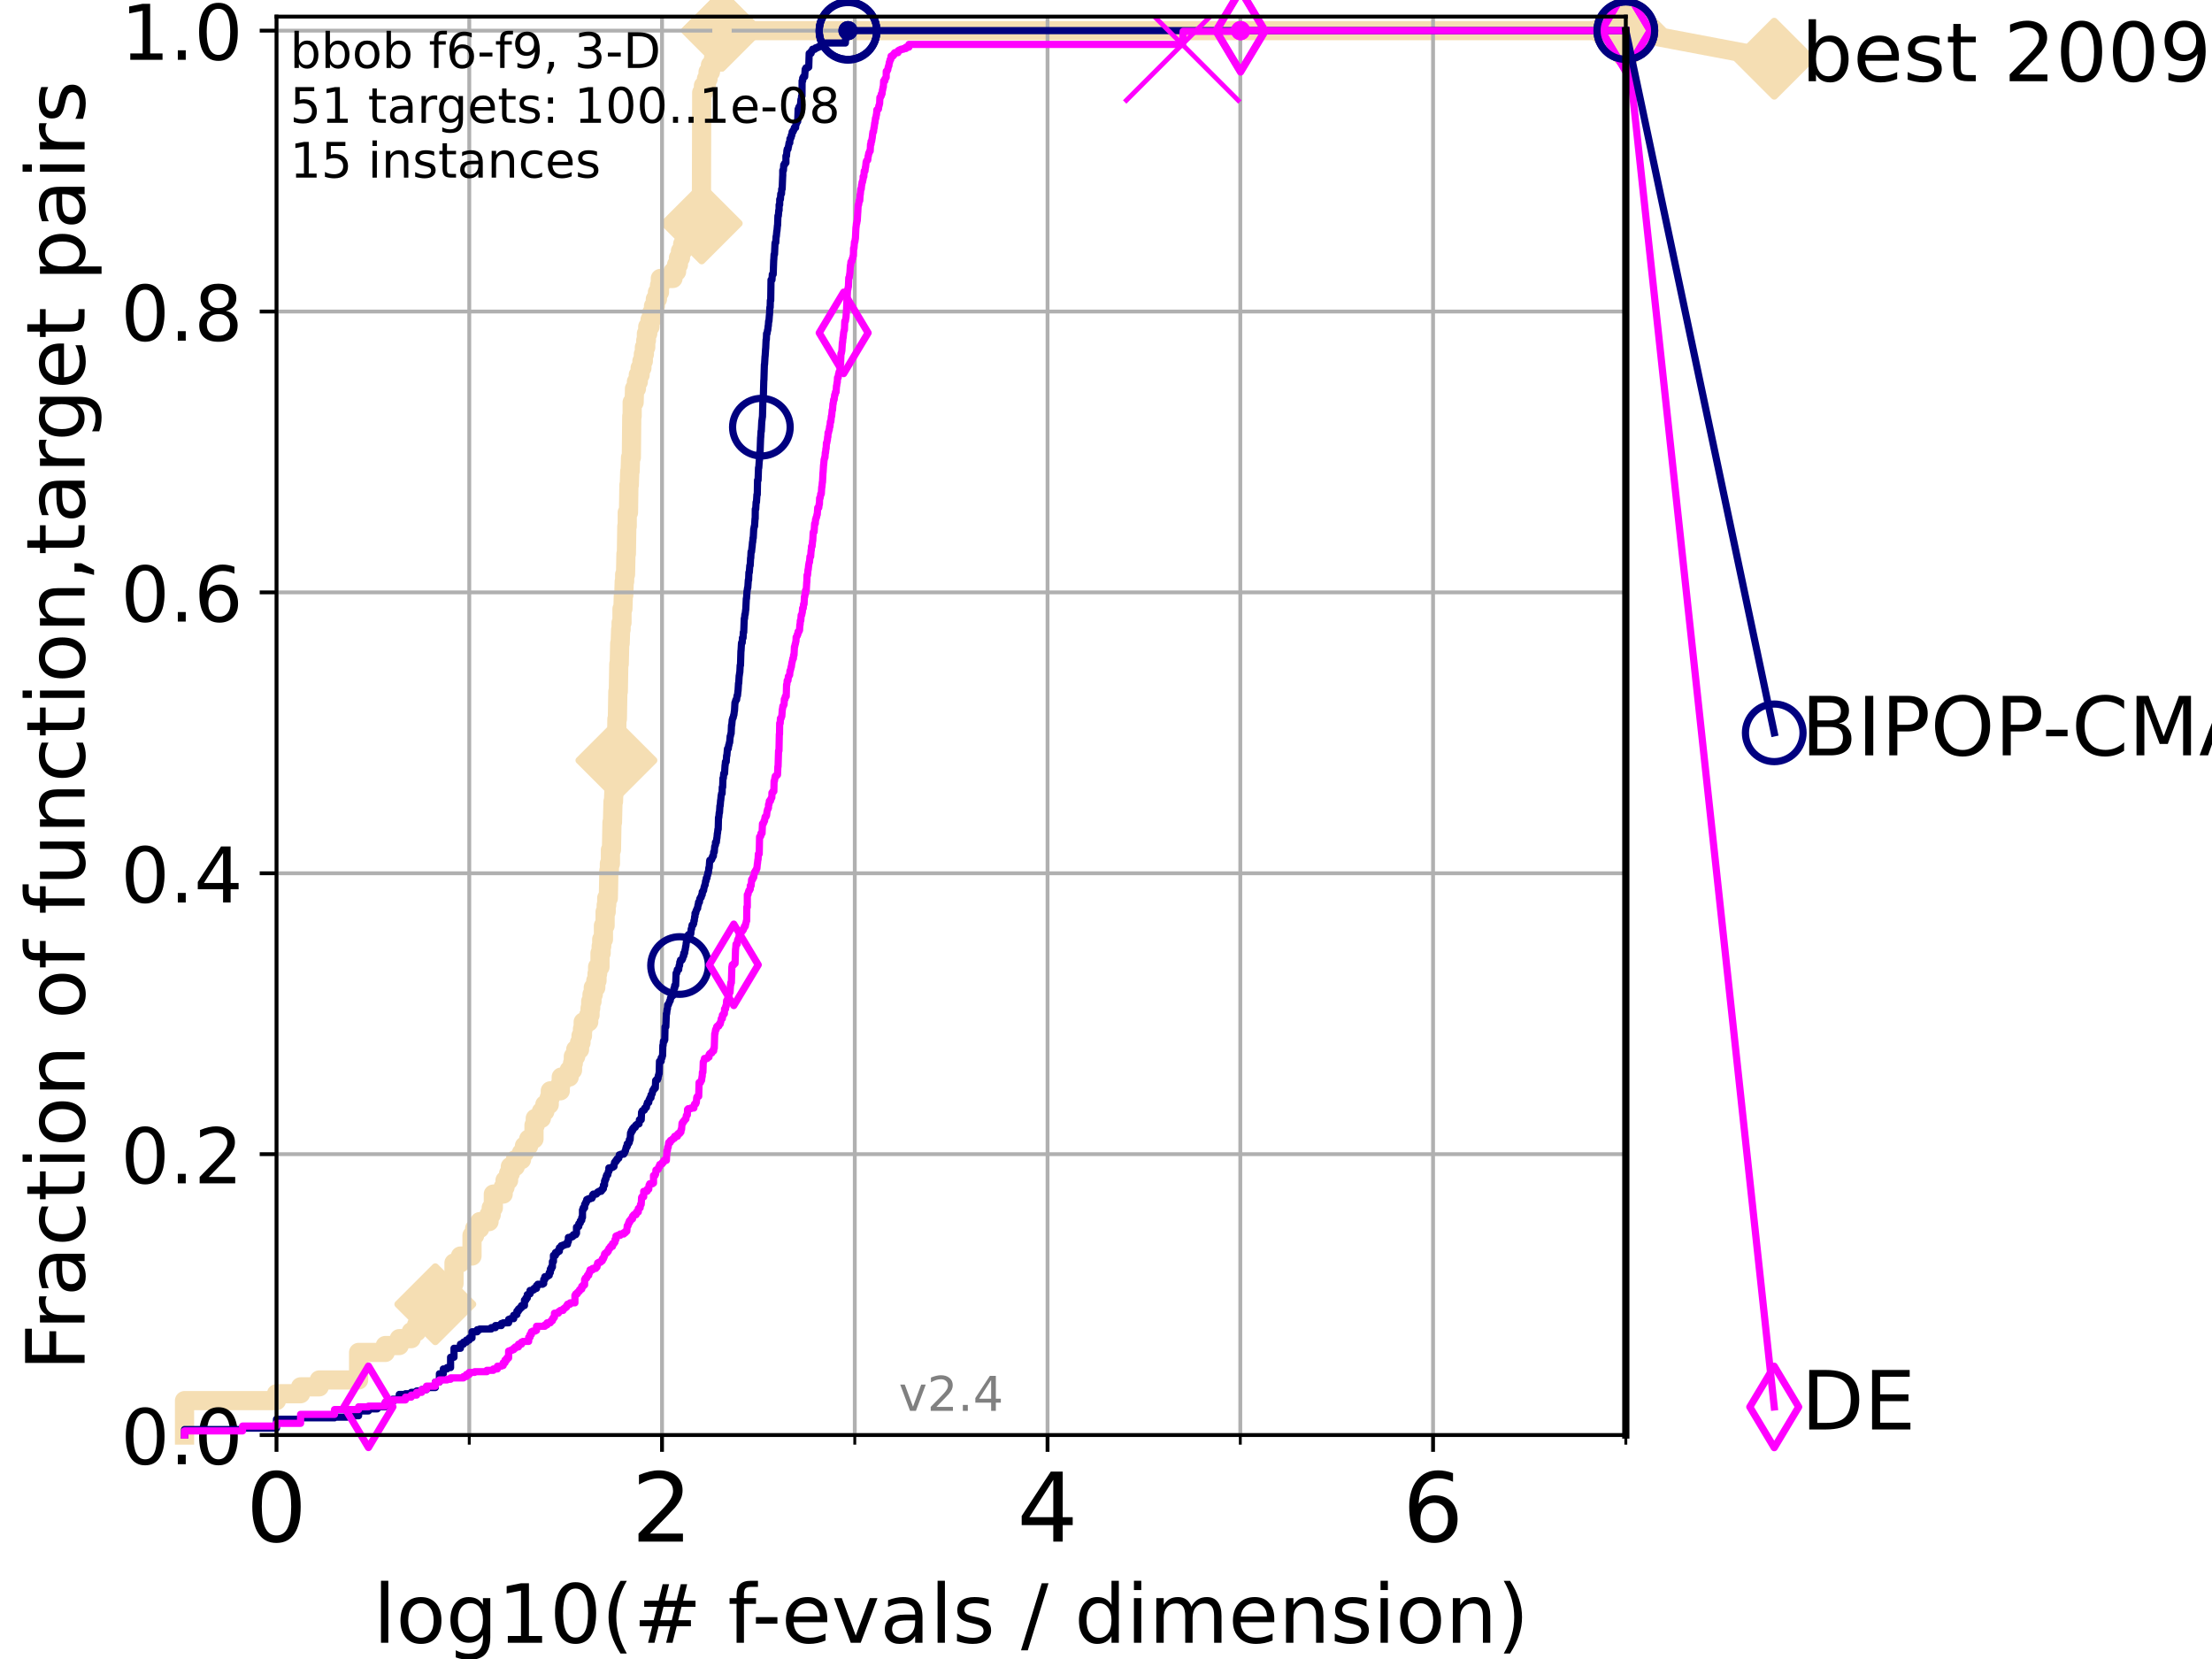 <?xml version="1.0" encoding="utf-8" standalone="no"?>
<!DOCTYPE svg PUBLIC "-//W3C//DTD SVG 1.1//EN"
  "http://www.w3.org/Graphics/SVG/1.1/DTD/svg11.dtd">
<!-- Created with matplotlib (https://matplotlib.org/) -->
<svg height="345.6pt" version="1.1" viewBox="0 0 460.8 345.6" width="460.8pt" xmlns="http://www.w3.org/2000/svg" xmlns:xlink="http://www.w3.org/1999/xlink">
 <defs>
  <style type="text/css">*{stroke-linecap:butt;stroke-linejoin:round;}</style>
 </defs>
 <g id="figure_1">
  <g id="patch_1">
   <path d="M 0 345.6 
L 460.8 345.6 
L 460.8 0 
L 0 0 
z
" style="fill:#ffffff;"/>
  </g>
  <g id="axes_1">
   <g id="patch_2">
    <path d="M 57.6 298.944 
L 338.688 298.944 
L 338.688 3.456 
L 57.6 3.456 
z
" style="fill:#ffffff;"/>
   </g>
   <g id="line2d_1">
    <path d="M 38.441 298.944 
L 38.441 291.773 
L 57.6 291.773 
L 57.6 290.339 
L 62.617 290.339 
L 62.617 288.905 
L 66.508 288.905 
L 66.508 287.471 
L 74.705 287.471 
L 74.705 281.734 
L 80.259 281.734 
L 80.259 280.3 
L 83.172 280.3 
L 83.172 278.866 
L 85.667 278.866 
L 85.667 277.432 
L 86.793 277.432 
L 86.793 275.998 
L 87.85 275.998 
L 87.85 274.564 
L 88.847 274.564 
L 88.847 273.13 
L 89.79 273.13 
L 89.79 271.696 
L 90.684 271.696 
L 90.684 270.261 
L 91.535 270.261 
L 91.535 268.827 
L 93.864 268.827 
L 93.864 267.393 
L 94.576 267.393 
L 94.576 263.091 
L 95.918 263.091 
L 95.918 261.657 
L 98.327 261.657 
L 98.327 257.354 
L 98.881 257.354 
L 98.881 255.92 
L 99.938 255.92 
L 99.938 254.486 
L 101.878 254.486 
L 101.878 253.052 
L 102.331 253.052 
L 102.331 251.618 
L 102.772 251.618 
L 102.772 248.749 
L 104.826 248.749 
L 104.826 247.315 
L 105.21 247.315 
L 105.21 245.881 
L 105.952 245.881 
L 105.952 244.447 
L 106.312 244.447 
L 106.312 243.013 
L 107.348 243.013 
L 107.348 241.579 
L 108.64 241.579 
L 108.64 240.145 
L 109.252 240.145 
L 109.252 238.711 
L 110.132 238.711 
L 110.132 237.276 
L 111.239 237.276 
L 111.239 234.408 
L 111.506 234.408 
L 111.506 232.974 
L 112.779 232.974 
L 112.779 231.54 
L 113.501 231.54 
L 113.501 230.106 
L 114.419 230.106 
L 114.419 228.672 
L 114.641 228.672 
L 114.641 227.238 
L 116.72 227.238 
L 116.72 225.803 
L 116.914 225.803 
L 116.914 224.369 
L 118.577 224.369 
L 118.577 222.935 
L 119.267 222.935 
L 119.267 221.501 
L 119.436 221.501 
L 119.436 220.067 
L 119.932 220.067 
L 119.932 218.633 
L 120.728 218.633 
L 120.728 217.199 
L 121.037 217.199 
L 121.037 215.765 
L 121.34 215.765 
L 121.34 214.33 
L 121.49 214.33 
L 121.49 212.896 
L 122.643 212.896 
L 122.643 211.462 
L 122.92 211.462 
L 122.92 210.028 
L 123.057 210.028 
L 123.057 208.594 
L 123.327 208.594 
L 123.327 207.16 
L 123.594 207.16 
L 123.594 205.726 
L 124.114 205.726 
L 124.114 204.291 
L 124.369 204.291 
L 124.369 202.857 
L 124.495 202.857 
L 124.495 201.423 
L 124.989 201.423 
L 124.989 198.555 
L 125.232 198.555 
L 125.232 197.121 
L 125.352 197.121 
L 125.352 195.687 
L 125.706 195.687 
L 125.706 192.818 
L 126.054 192.818 
L 126.054 189.95 
L 126.282 189.95 
L 126.282 188.516 
L 126.395 188.516 
L 126.395 187.082 
L 126.729 187.082 
L 126.839 181.345 
L 126.948 181.345 
L 126.948 179.911 
L 127.165 179.911 
L 127.165 177.043 
L 127.379 177.043 
L 127.485 171.306 
L 127.59 171.306 
L 127.695 167.004 
L 127.799 167.004 
L 127.903 164.136 
L 128.006 164.136 
L 128.108 161.268 
L 128.21 161.268 
L 128.21 158.399 
L 128.411 158.399 
L 128.511 149.795 
L 128.611 149.795 
L 128.709 144.058 
L 128.808 144.058 
L 128.905 138.322 
L 129.002 138.322 
L 129.099 134.019 
L 129.195 134.019 
L 129.291 131.151 
L 129.386 131.151 
L 129.386 129.717 
L 129.574 129.717 
L 129.574 126.848 
L 129.761 126.848 
L 129.853 123.98 
L 129.945 123.98 
L 130.037 121.112 
L 130.128 121.112 
L 130.128 119.678 
L 130.309 119.678 
L 130.398 115.375 
L 130.488 115.375 
L 130.576 109.639 
L 130.665 109.639 
L 130.665 106.771 
L 130.927 106.771 
L 131.013 101.034 
L 131.099 101.034 
L 131.185 98.166 
L 131.27 98.166 
L 131.355 95.298 
L 131.524 95.298 
L 131.607 86.693 
L 131.691 86.693 
L 131.691 83.825 
L 132.101 83.825 
L 132.182 80.956 
L 132.581 80.956 
L 132.581 79.522 
L 132.971 79.522 
L 132.971 78.088 
L 133.353 78.088 
L 133.353 76.654 
L 133.726 76.654 
L 133.726 75.22 
L 134.019 75.22 
L 134.019 73.786 
L 134.236 73.786 
L 134.236 72.352 
L 134.521 72.352 
L 134.521 70.917 
L 134.661 70.917 
L 134.661 69.483 
L 134.939 69.483 
L 134.939 68.049 
L 135.415 68.049 
L 135.415 66.615 
L 135.747 66.615 
L 135.747 65.181 
L 136.138 65.181 
L 136.138 63.747 
L 136.52 63.747 
L 136.52 62.313 
L 136.955 62.313 
L 136.955 60.879 
L 137.38 60.879 
L 137.38 59.444 
L 137.559 59.444 
L 137.559 58.01 
L 140.196 58.01 
L 140.196 56.576 
L 140.944 56.576 
L 140.944 55.142 
L 141.331 55.142 
L 141.331 53.708 
L 141.756 53.708 
L 141.756 52.274 
L 142.216 52.274 
L 142.216 50.84 
L 145.516 50.84 
L 145.516 49.406 
L 145.74 49.406 
L 145.74 47.971 
L 146.107 47.971 
L 146.18 19.289 
L 146.538 19.289 
L 146.538 17.855 
L 147.165 17.855 
L 147.165 16.421 
L 147.503 16.421 
L 147.503 14.986 
L 147.999 14.986 
L 147.999 13.552 
L 148.639 13.552 
L 148.639 12.118 
L 149.043 12.118 
L 149.043 10.684 
L 149.617 10.684 
L 149.617 9.25 
L 150.057 9.25 
L 150.057 7.816 
L 150.401 7.816 
L 150.401 6.382 
L 338.688 6.382 
L 338.688 6.382 
" style="fill:none;stroke:#f5deb3;stroke-linecap:square;stroke-width:4;"/>
   </g>
   <g id="line2d_2">
    <defs>
     <path d="M -0 7.778 
L 7.778 0 
L 0 -7.778 
L -7.778 -0 
z
" id="mf3fc0cb448" style="stroke:#f5deb3;stroke-linejoin:miter;stroke-width:1.5;"/>
    </defs>
    <g>
     <use style="fill:#f5deb3;stroke:#f5deb3;stroke-linejoin:miter;stroke-width:1.5;" x="90.684" xlink:href="#mf3fc0cb448" y="271.696"/>
     <use style="fill:#f5deb3;stroke:#f5deb3;stroke-linejoin:miter;stroke-width:1.5;" x="128.411" xlink:href="#mf3fc0cb448" y="158.399"/>
     <use style="fill:#f5deb3;stroke:#f5deb3;stroke-linejoin:miter;stroke-width:1.5;" x="146.18" xlink:href="#mf3fc0cb448" y="46.537"/>
     <use style="fill:#f5deb3;stroke:#f5deb3;stroke-linejoin:miter;stroke-width:1.5;" x="150.401" xlink:href="#mf3fc0cb448" y="6.382"/>
     <use style="fill:#f5deb3;stroke:#f5deb3;stroke-linejoin:miter;stroke-width:1.5;" x="150.401" xlink:href="#mf3fc0cb448" y="6.382"/>
     <use style="fill:#f5deb3;stroke:#f5deb3;stroke-linejoin:miter;stroke-width:1.5;" x="338.688" xlink:href="#mf3fc0cb448" y="6.382"/>
    </g>
   </g>
   <g id="line2d_3">
    <path style="fill:none;stroke:#f5deb3;stroke-linecap:square;stroke-width:4;"/>
    <g/>
   </g>
   <g id="line2d_4">
    <path d="M 338.688 6.382 
L 369.608 12.233 
" style="fill:none;stroke:#f5deb3;stroke-linecap:square;stroke-width:4;"/>
    <g>
     <use style="fill:#f5deb3;stroke:#f5deb3;stroke-linejoin:miter;stroke-width:1.5;" x="338.688" xlink:href="#mf3fc0cb448" y="6.382"/>
     <use style="fill:#f5deb3;stroke:#f5deb3;stroke-linejoin:miter;stroke-width:1.5;" x="369.608" xlink:href="#mf3fc0cb448" y="12.233"/>
    </g>
   </g>
   <g id="matplotlib.axis_1">
    <g id="xtick_1">
     <g id="line2d_5">
      <path clip-path="url(#p591e07b36a)" d="M 57.6 298.944 
L 57.6 3.456 
" style="fill:none;stroke:#b0b0b0;stroke-linecap:square;stroke-width:0.8;"/>
     </g>
     <g id="line2d_6">
      <defs>
       <path d="M 0 0 
L 0 3.5 
" id="m13df520fe9" style="stroke:#000000;stroke-width:0.8;"/>
      </defs>
      <g>
       <use style="stroke:#000000;stroke-width:0.8;" x="57.6" xlink:href="#m13df520fe9" y="298.944"/>
      </g>
     </g>
     <g id="text_1">
      <!-- 0 -->
      <g transform="translate(51.237 321.141)scale(0.2 -0.2)">
       <defs>
        <path d="M 31.781 66.406 
Q 24.172 66.406 20.328 58.906 
Q 16.5 51.422 16.5 36.375 
Q 16.5 21.391 20.328 13.891 
Q 24.172 6.391 31.781 6.391 
Q 39.453 6.391 43.281 13.891 
Q 47.125 21.391 47.125 36.375 
Q 47.125 51.422 43.281 58.906 
Q 39.453 66.406 31.781 66.406 
z
M 31.781 74.219 
Q 44.047 74.219 50.516 64.516 
Q 56.984 54.828 56.984 36.375 
Q 56.984 17.969 50.516 8.266 
Q 44.047 -1.422 31.781 -1.422 
Q 19.531 -1.422 13.062 8.266 
Q 6.594 17.969 6.594 36.375 
Q 6.594 54.828 13.062 64.516 
Q 19.531 74.219 31.781 74.219 
z
" id="DejaVuSans-48"/>
       </defs>
       <use xlink:href="#DejaVuSans-48"/>
      </g>
     </g>
    </g>
    <g id="xtick_2">
     <g id="line2d_7">
      <path clip-path="url(#p591e07b36a)" d="M 137.911 298.944 
L 137.911 3.456 
" style="fill:none;stroke:#b0b0b0;stroke-linecap:square;stroke-width:0.8;"/>
     </g>
     <g id="line2d_8">
      <g>
       <use style="stroke:#000000;stroke-width:0.8;" x="137.911" xlink:href="#m13df520fe9" y="298.944"/>
      </g>
     </g>
     <g id="text_2">
      <!-- 2 -->
      <g transform="translate(131.548 321.141)scale(0.2 -0.2)">
       <defs>
        <path d="M 19.188 8.297 
L 53.609 8.297 
L 53.609 0 
L 7.328 0 
L 7.328 8.297 
Q 12.938 14.109 22.625 23.891 
Q 32.328 33.688 34.812 36.531 
Q 39.547 41.844 41.422 45.531 
Q 43.312 49.219 43.312 52.781 
Q 43.312 58.594 39.234 62.25 
Q 35.156 65.922 28.609 65.922 
Q 23.969 65.922 18.812 64.312 
Q 13.672 62.703 7.812 59.422 
L 7.812 69.391 
Q 13.766 71.781 18.938 73 
Q 24.125 74.219 28.422 74.219 
Q 39.75 74.219 46.484 68.547 
Q 53.219 62.891 53.219 53.422 
Q 53.219 48.922 51.531 44.891 
Q 49.859 40.875 45.406 35.406 
Q 44.188 33.984 37.641 27.219 
Q 31.109 20.453 19.188 8.297 
z
" id="DejaVuSans-50"/>
       </defs>
       <use xlink:href="#DejaVuSans-50"/>
      </g>
     </g>
    </g>
    <g id="xtick_3">
     <g id="line2d_9">
      <path clip-path="url(#p591e07b36a)" d="M 218.222 298.944 
L 218.222 3.456 
" style="fill:none;stroke:#b0b0b0;stroke-linecap:square;stroke-width:0.8;"/>
     </g>
     <g id="line2d_10">
      <g>
       <use style="stroke:#000000;stroke-width:0.8;" x="218.222" xlink:href="#m13df520fe9" y="298.944"/>
      </g>
     </g>
     <g id="text_3">
      <!-- 4 -->
      <g transform="translate(211.859 321.141)scale(0.2 -0.2)">
       <defs>
        <path d="M 37.797 64.312 
L 12.891 25.391 
L 37.797 25.391 
z
M 35.203 72.906 
L 47.609 72.906 
L 47.609 25.391 
L 58.016 25.391 
L 58.016 17.188 
L 47.609 17.188 
L 47.609 0 
L 37.797 0 
L 37.797 17.188 
L 4.891 17.188 
L 4.891 26.703 
z
" id="DejaVuSans-52"/>
       </defs>
       <use xlink:href="#DejaVuSans-52"/>
      </g>
     </g>
    </g>
    <g id="xtick_4">
     <g id="line2d_11">
      <path clip-path="url(#p591e07b36a)" d="M 298.533 298.944 
L 298.533 3.456 
" style="fill:none;stroke:#b0b0b0;stroke-linecap:square;stroke-width:0.8;"/>
     </g>
     <g id="line2d_12">
      <g>
       <use style="stroke:#000000;stroke-width:0.8;" x="298.533" xlink:href="#m13df520fe9" y="298.944"/>
      </g>
     </g>
     <g id="text_4">
      <!-- 6 -->
      <g transform="translate(292.17 321.141)scale(0.2 -0.2)">
       <defs>
        <path d="M 33.016 40.375 
Q 26.375 40.375 22.484 35.828 
Q 18.609 31.297 18.609 23.391 
Q 18.609 15.531 22.484 10.953 
Q 26.375 6.391 33.016 6.391 
Q 39.656 6.391 43.531 10.953 
Q 47.406 15.531 47.406 23.391 
Q 47.406 31.297 43.531 35.828 
Q 39.656 40.375 33.016 40.375 
z
M 52.594 71.297 
L 52.594 62.312 
Q 48.875 64.062 45.094 64.984 
Q 41.312 65.922 37.594 65.922 
Q 27.828 65.922 22.672 59.328 
Q 17.531 52.734 16.797 39.406 
Q 19.672 43.656 24.016 45.922 
Q 28.375 48.188 33.594 48.188 
Q 44.578 48.188 50.953 41.516 
Q 57.328 34.859 57.328 23.391 
Q 57.328 12.156 50.688 5.359 
Q 44.047 -1.422 33.016 -1.422 
Q 20.359 -1.422 13.672 8.266 
Q 6.984 17.969 6.984 36.375 
Q 6.984 53.656 15.188 63.938 
Q 23.391 74.219 37.203 74.219 
Q 40.922 74.219 44.703 73.484 
Q 48.484 72.75 52.594 71.297 
z
" id="DejaVuSans-54"/>
       </defs>
       <use xlink:href="#DejaVuSans-54"/>
      </g>
     </g>
    </g>
    <g id="xtick_5">
     <g id="line2d_13">
      <path clip-path="url(#p591e07b36a)" d="M 97.755 298.944 
L 97.755 3.456 
" style="fill:none;stroke:#b0b0b0;stroke-linecap:square;stroke-width:0.8;"/>
     </g>
     <g id="line2d_14">
      <defs>
       <path d="M 0 0 
L 0 2 
" id="m57f16fb754" style="stroke:#000000;stroke-width:0.6;"/>
      </defs>
      <g>
       <use style="stroke:#000000;stroke-width:0.6;" x="97.755" xlink:href="#m57f16fb754" y="298.944"/>
      </g>
     </g>
    </g>
    <g id="xtick_6">
     <g id="line2d_15">
      <path clip-path="url(#p591e07b36a)" d="M 178.066 298.944 
L 178.066 3.456 
" style="fill:none;stroke:#b0b0b0;stroke-linecap:square;stroke-width:0.8;"/>
     </g>
     <g id="line2d_16">
      <g>
       <use style="stroke:#000000;stroke-width:0.6;" x="178.066" xlink:href="#m57f16fb754" y="298.944"/>
      </g>
     </g>
    </g>
    <g id="xtick_7">
     <g id="line2d_17">
      <path clip-path="url(#p591e07b36a)" d="M 258.377 298.944 
L 258.377 3.456 
" style="fill:none;stroke:#b0b0b0;stroke-linecap:square;stroke-width:0.8;"/>
     </g>
     <g id="line2d_18">
      <g>
       <use style="stroke:#000000;stroke-width:0.6;" x="258.377" xlink:href="#m57f16fb754" y="298.944"/>
      </g>
     </g>
    </g>
    <g id="xtick_8">
     <g id="line2d_19">
      <path clip-path="url(#p591e07b36a)" d="M 338.688 298.944 
L 338.688 3.456 
" style="fill:none;stroke:#b0b0b0;stroke-linecap:square;stroke-width:0.8;"/>
     </g>
     <g id="line2d_20">
      <g>
       <use style="stroke:#000000;stroke-width:0.6;" x="338.688" xlink:href="#m57f16fb754" y="298.944"/>
      </g>
     </g>
    </g>
    <g id="text_5">
     <!-- log10(# f-evals / dimension) -->
     <g transform="translate(77.764 342.218)scale(0.17 -0.17)">
      <defs>
       <path d="M 9.422 75.984 
L 18.406 75.984 
L 18.406 0 
L 9.422 0 
z
" id="DejaVuSans-108"/>
       <path d="M 30.609 48.391 
Q 23.391 48.391 19.188 42.75 
Q 14.984 37.109 14.984 27.297 
Q 14.984 17.484 19.156 11.844 
Q 23.344 6.203 30.609 6.203 
Q 37.797 6.203 41.984 11.859 
Q 46.188 17.531 46.188 27.297 
Q 46.188 37.016 41.984 42.703 
Q 37.797 48.391 30.609 48.391 
z
M 30.609 56 
Q 42.328 56 49.016 48.375 
Q 55.719 40.766 55.719 27.297 
Q 55.719 13.875 49.016 6.219 
Q 42.328 -1.422 30.609 -1.422 
Q 18.844 -1.422 12.172 6.219 
Q 5.516 13.875 5.516 27.297 
Q 5.516 40.766 12.172 48.375 
Q 18.844 56 30.609 56 
z
" id="DejaVuSans-111"/>
       <path d="M 45.406 27.984 
Q 45.406 37.75 41.375 43.109 
Q 37.359 48.484 30.078 48.484 
Q 22.859 48.484 18.828 43.109 
Q 14.797 37.75 14.797 27.984 
Q 14.797 18.266 18.828 12.891 
Q 22.859 7.516 30.078 7.516 
Q 37.359 7.516 41.375 12.891 
Q 45.406 18.266 45.406 27.984 
z
M 54.391 6.781 
Q 54.391 -7.172 48.188 -13.984 
Q 42 -20.797 29.203 -20.797 
Q 24.469 -20.797 20.266 -20.094 
Q 16.062 -19.391 12.109 -17.922 
L 12.109 -9.188 
Q 16.062 -11.328 19.922 -12.344 
Q 23.781 -13.375 27.781 -13.375 
Q 36.625 -13.375 41.016 -8.766 
Q 45.406 -4.156 45.406 5.172 
L 45.406 9.625 
Q 42.625 4.781 38.281 2.391 
Q 33.938 0 27.875 0 
Q 17.828 0 11.672 7.656 
Q 5.516 15.328 5.516 27.984 
Q 5.516 40.672 11.672 48.328 
Q 17.828 56 27.875 56 
Q 33.938 56 38.281 53.609 
Q 42.625 51.219 45.406 46.391 
L 45.406 54.688 
L 54.391 54.688 
z
" id="DejaVuSans-103"/>
       <path d="M 12.406 8.297 
L 28.516 8.297 
L 28.516 63.922 
L 10.984 60.406 
L 10.984 69.391 
L 28.422 72.906 
L 38.281 72.906 
L 38.281 8.297 
L 54.391 8.297 
L 54.391 0 
L 12.406 0 
z
" id="DejaVuSans-49"/>
       <path d="M 31 75.875 
Q 24.469 64.656 21.281 53.656 
Q 18.109 42.672 18.109 31.391 
Q 18.109 20.125 21.312 9.062 
Q 24.516 -2 31 -13.188 
L 23.188 -13.188 
Q 15.875 -1.703 12.234 9.375 
Q 8.594 20.453 8.594 31.391 
Q 8.594 42.281 12.203 53.312 
Q 15.828 64.359 23.188 75.875 
z
" id="DejaVuSans-40"/>
       <path d="M 51.125 44 
L 36.922 44 
L 32.812 27.688 
L 47.125 27.688 
z
M 43.797 71.781 
L 38.719 51.516 
L 52.984 51.516 
L 58.109 71.781 
L 65.922 71.781 
L 60.891 51.516 
L 76.125 51.516 
L 76.125 44 
L 58.984 44 
L 54.984 27.688 
L 70.516 27.688 
L 70.516 20.219 
L 53.078 20.219 
L 48 0 
L 40.188 0 
L 45.219 20.219 
L 30.906 20.219 
L 25.875 0 
L 18.016 0 
L 23.094 20.219 
L 7.719 20.219 
L 7.719 27.688 
L 24.906 27.688 
L 29 44 
L 13.281 44 
L 13.281 51.516 
L 30.906 51.516 
L 35.891 71.781 
z
" id="DejaVuSans-35"/>
       <path id="DejaVuSans-32"/>
       <path d="M 37.109 75.984 
L 37.109 68.5 
L 28.516 68.5 
Q 23.688 68.5 21.797 66.547 
Q 19.922 64.594 19.922 59.516 
L 19.922 54.688 
L 34.719 54.688 
L 34.719 47.703 
L 19.922 47.703 
L 19.922 0 
L 10.891 0 
L 10.891 47.703 
L 2.297 47.703 
L 2.297 54.688 
L 10.891 54.688 
L 10.891 58.5 
Q 10.891 67.625 15.141 71.797 
Q 19.391 75.984 28.609 75.984 
z
" id="DejaVuSans-102"/>
       <path d="M 4.891 31.391 
L 31.203 31.391 
L 31.203 23.391 
L 4.891 23.391 
z
" id="DejaVuSans-45"/>
       <path d="M 56.203 29.594 
L 56.203 25.203 
L 14.891 25.203 
Q 15.484 15.922 20.484 11.062 
Q 25.484 6.203 34.422 6.203 
Q 39.594 6.203 44.453 7.469 
Q 49.312 8.734 54.109 11.281 
L 54.109 2.781 
Q 49.266 0.734 44.188 -0.344 
Q 39.109 -1.422 33.891 -1.422 
Q 20.797 -1.422 13.156 6.188 
Q 5.516 13.812 5.516 26.812 
Q 5.516 40.234 12.766 48.109 
Q 20.016 56 32.328 56 
Q 43.359 56 49.781 48.891 
Q 56.203 41.797 56.203 29.594 
z
M 47.219 32.234 
Q 47.125 39.594 43.094 43.984 
Q 39.062 48.391 32.422 48.391 
Q 24.906 48.391 20.391 44.141 
Q 15.875 39.891 15.188 32.172 
z
" id="DejaVuSans-101"/>
       <path d="M 2.984 54.688 
L 12.5 54.688 
L 29.594 8.797 
L 46.688 54.688 
L 56.203 54.688 
L 35.688 0 
L 23.484 0 
z
" id="DejaVuSans-118"/>
       <path d="M 34.281 27.484 
Q 23.391 27.484 19.188 25 
Q 14.984 22.516 14.984 16.5 
Q 14.984 11.719 18.141 8.906 
Q 21.297 6.109 26.703 6.109 
Q 34.188 6.109 38.703 11.406 
Q 43.219 16.703 43.219 25.484 
L 43.219 27.484 
z
M 52.203 31.203 
L 52.203 0 
L 43.219 0 
L 43.219 8.297 
Q 40.141 3.328 35.547 0.953 
Q 30.953 -1.422 24.312 -1.422 
Q 15.922 -1.422 10.953 3.297 
Q 6 8.016 6 15.922 
Q 6 25.141 12.172 29.828 
Q 18.359 34.516 30.609 34.516 
L 43.219 34.516 
L 43.219 35.406 
Q 43.219 41.609 39.141 45 
Q 35.062 48.391 27.688 48.391 
Q 23 48.391 18.547 47.266 
Q 14.109 46.141 10.016 43.891 
L 10.016 52.203 
Q 14.938 54.109 19.578 55.047 
Q 24.219 56 28.609 56 
Q 40.484 56 46.344 49.844 
Q 52.203 43.703 52.203 31.203 
z
" id="DejaVuSans-97"/>
       <path d="M 44.281 53.078 
L 44.281 44.578 
Q 40.484 46.531 36.375 47.5 
Q 32.281 48.484 27.875 48.484 
Q 21.188 48.484 17.844 46.438 
Q 14.5 44.391 14.5 40.281 
Q 14.5 37.156 16.891 35.375 
Q 19.281 33.594 26.516 31.984 
L 29.594 31.297 
Q 39.156 29.25 43.188 25.516 
Q 47.219 21.781 47.219 15.094 
Q 47.219 7.469 41.188 3.016 
Q 35.156 -1.422 24.609 -1.422 
Q 20.219 -1.422 15.453 -0.562 
Q 10.688 0.297 5.422 2 
L 5.422 11.281 
Q 10.406 8.688 15.234 7.391 
Q 20.062 6.109 24.812 6.109 
Q 31.156 6.109 34.562 8.281 
Q 37.984 10.453 37.984 14.406 
Q 37.984 18.062 35.516 20.016 
Q 33.062 21.969 24.703 23.781 
L 21.578 24.516 
Q 13.234 26.266 9.516 29.906 
Q 5.812 33.547 5.812 39.891 
Q 5.812 47.609 11.281 51.797 
Q 16.75 56 26.812 56 
Q 31.781 56 36.172 55.266 
Q 40.578 54.547 44.281 53.078 
z
" id="DejaVuSans-115"/>
       <path d="M 25.391 72.906 
L 33.688 72.906 
L 8.297 -9.281 
L 0 -9.281 
z
" id="DejaVuSans-47"/>
       <path d="M 45.406 46.391 
L 45.406 75.984 
L 54.391 75.984 
L 54.391 0 
L 45.406 0 
L 45.406 8.203 
Q 42.578 3.328 38.25 0.953 
Q 33.938 -1.422 27.875 -1.422 
Q 17.969 -1.422 11.734 6.484 
Q 5.516 14.406 5.516 27.297 
Q 5.516 40.188 11.734 48.094 
Q 17.969 56 27.875 56 
Q 33.938 56 38.25 53.625 
Q 42.578 51.266 45.406 46.391 
z
M 14.797 27.297 
Q 14.797 17.391 18.875 11.75 
Q 22.953 6.109 30.078 6.109 
Q 37.203 6.109 41.297 11.75 
Q 45.406 17.391 45.406 27.297 
Q 45.406 37.203 41.297 42.844 
Q 37.203 48.484 30.078 48.484 
Q 22.953 48.484 18.875 42.844 
Q 14.797 37.203 14.797 27.297 
z
" id="DejaVuSans-100"/>
       <path d="M 9.422 54.688 
L 18.406 54.688 
L 18.406 0 
L 9.422 0 
z
M 9.422 75.984 
L 18.406 75.984 
L 18.406 64.594 
L 9.422 64.594 
z
" id="DejaVuSans-105"/>
       <path d="M 52 44.188 
Q 55.375 50.25 60.062 53.125 
Q 64.75 56 71.094 56 
Q 79.641 56 84.281 50.016 
Q 88.922 44.047 88.922 33.016 
L 88.922 0 
L 79.891 0 
L 79.891 32.719 
Q 79.891 40.578 77.094 44.375 
Q 74.312 48.188 68.609 48.188 
Q 61.625 48.188 57.562 43.547 
Q 53.516 38.922 53.516 30.906 
L 53.516 0 
L 44.484 0 
L 44.484 32.719 
Q 44.484 40.625 41.703 44.406 
Q 38.922 48.188 33.109 48.188 
Q 26.219 48.188 22.156 43.531 
Q 18.109 38.875 18.109 30.906 
L 18.109 0 
L 9.078 0 
L 9.078 54.688 
L 18.109 54.688 
L 18.109 46.188 
Q 21.188 51.219 25.484 53.609 
Q 29.781 56 35.688 56 
Q 41.656 56 45.828 52.969 
Q 50 49.953 52 44.188 
z
" id="DejaVuSans-109"/>
       <path d="M 54.891 33.016 
L 54.891 0 
L 45.906 0 
L 45.906 32.719 
Q 45.906 40.484 42.875 44.328 
Q 39.844 48.188 33.797 48.188 
Q 26.516 48.188 22.312 43.547 
Q 18.109 38.922 18.109 30.906 
L 18.109 0 
L 9.078 0 
L 9.078 54.688 
L 18.109 54.688 
L 18.109 46.188 
Q 21.344 51.125 25.703 53.562 
Q 30.078 56 35.797 56 
Q 45.219 56 50.047 50.172 
Q 54.891 44.344 54.891 33.016 
z
" id="DejaVuSans-110"/>
       <path d="M 8.016 75.875 
L 15.828 75.875 
Q 23.141 64.359 26.781 53.312 
Q 30.422 42.281 30.422 31.391 
Q 30.422 20.453 26.781 9.375 
Q 23.141 -1.703 15.828 -13.188 
L 8.016 -13.188 
Q 14.5 -2 17.703 9.062 
Q 20.906 20.125 20.906 31.391 
Q 20.906 42.672 17.703 53.656 
Q 14.5 64.656 8.016 75.875 
z
" id="DejaVuSans-41"/>
      </defs>
      <use xlink:href="#DejaVuSans-108"/>
      <use x="27.783" xlink:href="#DejaVuSans-111"/>
      <use x="88.965" xlink:href="#DejaVuSans-103"/>
      <use x="152.441" xlink:href="#DejaVuSans-49"/>
      <use x="216.064" xlink:href="#DejaVuSans-48"/>
      <use x="279.688" xlink:href="#DejaVuSans-40"/>
      <use x="318.701" xlink:href="#DejaVuSans-35"/>
      <use x="402.49" xlink:href="#DejaVuSans-32"/>
      <use x="434.277" xlink:href="#DejaVuSans-102"/>
      <use x="463.982" xlink:href="#DejaVuSans-45"/>
      <use x="500.066" xlink:href="#DejaVuSans-101"/>
      <use x="561.59" xlink:href="#DejaVuSans-118"/>
      <use x="620.77" xlink:href="#DejaVuSans-97"/>
      <use x="682.049" xlink:href="#DejaVuSans-108"/>
      <use x="709.832" xlink:href="#DejaVuSans-115"/>
      <use x="761.932" xlink:href="#DejaVuSans-32"/>
      <use x="793.719" xlink:href="#DejaVuSans-47"/>
      <use x="827.41" xlink:href="#DejaVuSans-32"/>
      <use x="859.197" xlink:href="#DejaVuSans-100"/>
      <use x="922.674" xlink:href="#DejaVuSans-105"/>
      <use x="950.457" xlink:href="#DejaVuSans-109"/>
      <use x="1047.869" xlink:href="#DejaVuSans-101"/>
      <use x="1109.393" xlink:href="#DejaVuSans-110"/>
      <use x="1172.771" xlink:href="#DejaVuSans-115"/>
      <use x="1224.871" xlink:href="#DejaVuSans-105"/>
      <use x="1252.654" xlink:href="#DejaVuSans-111"/>
      <use x="1313.836" xlink:href="#DejaVuSans-110"/>
      <use x="1377.215" xlink:href="#DejaVuSans-41"/>
     </g>
    </g>
   </g>
   <g id="matplotlib.axis_2">
    <g id="ytick_1">
     <g id="line2d_21">
      <path clip-path="url(#p591e07b36a)" d="M 57.6 298.944 
L 338.688 298.944 
" style="fill:none;stroke:#b0b0b0;stroke-linecap:square;stroke-width:0.8;"/>
     </g>
     <g id="line2d_22">
      <defs>
       <path d="M 0 0 
L -3.5 0 
" id="mf77ae8449c" style="stroke:#000000;stroke-width:0.8;"/>
      </defs>
      <g>
       <use style="stroke:#000000;stroke-width:0.8;" x="57.6" xlink:href="#mf77ae8449c" y="298.944"/>
      </g>
     </g>
     <g id="text_6">
      <!-- 0.0 -->
      <g transform="translate(25.155 305.023)scale(0.16 -0.16)">
       <defs>
        <path d="M 10.688 12.406 
L 21 12.406 
L 21 0 
L 10.688 0 
z
" id="DejaVuSans-46"/>
       </defs>
       <use xlink:href="#DejaVuSans-48"/>
       <use x="63.623" xlink:href="#DejaVuSans-46"/>
       <use x="95.41" xlink:href="#DejaVuSans-48"/>
      </g>
     </g>
    </g>
    <g id="ytick_2">
     <g id="line2d_23">
      <path clip-path="url(#p591e07b36a)" d="M 57.6 240.432 
L 338.688 240.432 
" style="fill:none;stroke:#b0b0b0;stroke-linecap:square;stroke-width:0.8;"/>
     </g>
     <g id="line2d_24">
      <g>
       <use style="stroke:#000000;stroke-width:0.8;" x="57.6" xlink:href="#mf77ae8449c" y="240.432"/>
      </g>
     </g>
     <g id="text_7">
      <!-- 0.2 -->
      <g transform="translate(25.155 246.51)scale(0.16 -0.16)">
       <use xlink:href="#DejaVuSans-48"/>
       <use x="63.623" xlink:href="#DejaVuSans-46"/>
       <use x="95.41" xlink:href="#DejaVuSans-50"/>
      </g>
     </g>
    </g>
    <g id="ytick_3">
     <g id="line2d_25">
      <path clip-path="url(#p591e07b36a)" d="M 57.6 181.919 
L 338.688 181.919 
" style="fill:none;stroke:#b0b0b0;stroke-linecap:square;stroke-width:0.8;"/>
     </g>
     <g id="line2d_26">
      <g>
       <use style="stroke:#000000;stroke-width:0.8;" x="57.6" xlink:href="#mf77ae8449c" y="181.919"/>
      </g>
     </g>
     <g id="text_8">
      <!-- 0.4 -->
      <g transform="translate(25.155 187.998)scale(0.16 -0.16)">
       <use xlink:href="#DejaVuSans-48"/>
       <use x="63.623" xlink:href="#DejaVuSans-46"/>
       <use x="95.41" xlink:href="#DejaVuSans-52"/>
      </g>
     </g>
    </g>
    <g id="ytick_4">
     <g id="line2d_27">
      <path clip-path="url(#p591e07b36a)" d="M 57.6 123.407 
L 338.688 123.407 
" style="fill:none;stroke:#b0b0b0;stroke-linecap:square;stroke-width:0.8;"/>
     </g>
     <g id="line2d_28">
      <g>
       <use style="stroke:#000000;stroke-width:0.8;" x="57.6" xlink:href="#mf77ae8449c" y="123.407"/>
      </g>
     </g>
     <g id="text_9">
      <!-- 0.6 -->
      <g transform="translate(25.155 129.485)scale(0.16 -0.16)">
       <use xlink:href="#DejaVuSans-48"/>
       <use x="63.623" xlink:href="#DejaVuSans-46"/>
       <use x="95.41" xlink:href="#DejaVuSans-54"/>
      </g>
     </g>
    </g>
    <g id="ytick_5">
     <g id="line2d_29">
      <path clip-path="url(#p591e07b36a)" d="M 57.6 64.894 
L 338.688 64.894 
" style="fill:none;stroke:#b0b0b0;stroke-linecap:square;stroke-width:0.8;"/>
     </g>
     <g id="line2d_30">
      <g>
       <use style="stroke:#000000;stroke-width:0.8;" x="57.6" xlink:href="#mf77ae8449c" y="64.894"/>
      </g>
     </g>
     <g id="text_10">
      <!-- 0.8 -->
      <g transform="translate(25.155 70.973)scale(0.16 -0.16)">
       <defs>
        <path d="M 31.781 34.625 
Q 24.75 34.625 20.719 30.859 
Q 16.703 27.094 16.703 20.516 
Q 16.703 13.922 20.719 10.156 
Q 24.75 6.391 31.781 6.391 
Q 38.812 6.391 42.859 10.172 
Q 46.922 13.969 46.922 20.516 
Q 46.922 27.094 42.891 30.859 
Q 38.875 34.625 31.781 34.625 
z
M 21.922 38.812 
Q 15.578 40.375 12.031 44.719 
Q 8.5 49.078 8.5 55.328 
Q 8.5 64.062 14.719 69.141 
Q 20.953 74.219 31.781 74.219 
Q 42.672 74.219 48.875 69.141 
Q 55.078 64.062 55.078 55.328 
Q 55.078 49.078 51.531 44.719 
Q 48 40.375 41.703 38.812 
Q 48.828 37.156 52.797 32.312 
Q 56.781 27.484 56.781 20.516 
Q 56.781 9.906 50.312 4.234 
Q 43.844 -1.422 31.781 -1.422 
Q 19.734 -1.422 13.25 4.234 
Q 6.781 9.906 6.781 20.516 
Q 6.781 27.484 10.781 32.312 
Q 14.797 37.156 21.922 38.812 
z
M 18.312 54.391 
Q 18.312 48.734 21.844 45.562 
Q 25.391 42.391 31.781 42.391 
Q 38.141 42.391 41.719 45.562 
Q 45.312 48.734 45.312 54.391 
Q 45.312 60.062 41.719 63.234 
Q 38.141 66.406 31.781 66.406 
Q 25.391 66.406 21.844 63.234 
Q 18.312 60.062 18.312 54.391 
z
" id="DejaVuSans-56"/>
       </defs>
       <use xlink:href="#DejaVuSans-48"/>
       <use x="63.623" xlink:href="#DejaVuSans-46"/>
       <use x="95.41" xlink:href="#DejaVuSans-56"/>
      </g>
     </g>
    </g>
    <g id="ytick_6">
     <g id="line2d_31">
      <path clip-path="url(#p591e07b36a)" d="M 57.6 6.382 
L 338.688 6.382 
" style="fill:none;stroke:#b0b0b0;stroke-linecap:square;stroke-width:0.8;"/>
     </g>
     <g id="line2d_32">
      <g>
       <use style="stroke:#000000;stroke-width:0.8;" x="57.6" xlink:href="#mf77ae8449c" y="6.382"/>
      </g>
     </g>
     <g id="text_11">
      <!-- 1.0 -->
      <g transform="translate(25.155 12.46)scale(0.16 -0.16)">
       <use xlink:href="#DejaVuSans-49"/>
       <use x="63.623" xlink:href="#DejaVuSans-46"/>
       <use x="95.41" xlink:href="#DejaVuSans-48"/>
      </g>
     </g>
    </g>
    <g id="text_12">
     <!-- Fraction of function,target pairs -->
     <g transform="translate(17.62 285.585)rotate(-90)scale(0.17 -0.17)">
      <defs>
       <path d="M 9.812 72.906 
L 51.703 72.906 
L 51.703 64.594 
L 19.672 64.594 
L 19.672 43.109 
L 48.578 43.109 
L 48.578 34.812 
L 19.672 34.812 
L 19.672 0 
L 9.812 0 
z
" id="DejaVuSans-70"/>
       <path d="M 41.109 46.297 
Q 39.594 47.172 37.812 47.578 
Q 36.031 48 33.891 48 
Q 26.266 48 22.188 43.047 
Q 18.109 38.094 18.109 28.812 
L 18.109 0 
L 9.078 0 
L 9.078 54.688 
L 18.109 54.688 
L 18.109 46.188 
Q 20.953 51.172 25.484 53.578 
Q 30.031 56 36.531 56 
Q 37.453 56 38.578 55.875 
Q 39.703 55.766 41.062 55.516 
z
" id="DejaVuSans-114"/>
       <path d="M 48.781 52.594 
L 48.781 44.188 
Q 44.969 46.297 41.141 47.344 
Q 37.312 48.391 33.406 48.391 
Q 24.656 48.391 19.812 42.844 
Q 14.984 37.312 14.984 27.297 
Q 14.984 17.281 19.812 11.734 
Q 24.656 6.203 33.406 6.203 
Q 37.312 6.203 41.141 7.25 
Q 44.969 8.297 48.781 10.406 
L 48.781 2.094 
Q 45.016 0.344 40.984 -0.531 
Q 36.969 -1.422 32.422 -1.422 
Q 20.062 -1.422 12.781 6.344 
Q 5.516 14.109 5.516 27.297 
Q 5.516 40.672 12.859 48.328 
Q 20.219 56 33.016 56 
Q 37.156 56 41.109 55.141 
Q 45.062 54.297 48.781 52.594 
z
" id="DejaVuSans-99"/>
       <path d="M 18.312 70.219 
L 18.312 54.688 
L 36.812 54.688 
L 36.812 47.703 
L 18.312 47.703 
L 18.312 18.016 
Q 18.312 11.328 20.141 9.422 
Q 21.969 7.516 27.594 7.516 
L 36.812 7.516 
L 36.812 0 
L 27.594 0 
Q 17.188 0 13.234 3.875 
Q 9.281 7.766 9.281 18.016 
L 9.281 47.703 
L 2.688 47.703 
L 2.688 54.688 
L 9.281 54.688 
L 9.281 70.219 
z
" id="DejaVuSans-116"/>
       <path d="M 8.5 21.578 
L 8.5 54.688 
L 17.484 54.688 
L 17.484 21.922 
Q 17.484 14.156 20.5 10.266 
Q 23.531 6.391 29.594 6.391 
Q 36.859 6.391 41.078 11.031 
Q 45.312 15.672 45.312 23.688 
L 45.312 54.688 
L 54.297 54.688 
L 54.297 0 
L 45.312 0 
L 45.312 8.406 
Q 42.047 3.422 37.719 1 
Q 33.406 -1.422 27.688 -1.422 
Q 18.266 -1.422 13.375 4.438 
Q 8.5 10.297 8.5 21.578 
z
M 31.109 56 
z
" id="DejaVuSans-117"/>
       <path d="M 11.719 12.406 
L 22.016 12.406 
L 22.016 4 
L 14.016 -11.625 
L 7.719 -11.625 
L 11.719 4 
z
" id="DejaVuSans-44"/>
       <path d="M 18.109 8.203 
L 18.109 -20.797 
L 9.078 -20.797 
L 9.078 54.688 
L 18.109 54.688 
L 18.109 46.391 
Q 20.953 51.266 25.266 53.625 
Q 29.594 56 35.594 56 
Q 45.562 56 51.781 48.094 
Q 58.016 40.188 58.016 27.297 
Q 58.016 14.406 51.781 6.484 
Q 45.562 -1.422 35.594 -1.422 
Q 29.594 -1.422 25.266 0.953 
Q 20.953 3.328 18.109 8.203 
z
M 48.688 27.297 
Q 48.688 37.203 44.609 42.844 
Q 40.531 48.484 33.406 48.484 
Q 26.266 48.484 22.188 42.844 
Q 18.109 37.203 18.109 27.297 
Q 18.109 17.391 22.188 11.75 
Q 26.266 6.109 33.406 6.109 
Q 40.531 6.109 44.609 11.75 
Q 48.688 17.391 48.688 27.297 
z
" id="DejaVuSans-112"/>
      </defs>
      <use xlink:href="#DejaVuSans-70"/>
      <use x="50.27" xlink:href="#DejaVuSans-114"/>
      <use x="91.383" xlink:href="#DejaVuSans-97"/>
      <use x="152.662" xlink:href="#DejaVuSans-99"/>
      <use x="207.643" xlink:href="#DejaVuSans-116"/>
      <use x="246.852" xlink:href="#DejaVuSans-105"/>
      <use x="274.635" xlink:href="#DejaVuSans-111"/>
      <use x="335.816" xlink:href="#DejaVuSans-110"/>
      <use x="399.195" xlink:href="#DejaVuSans-32"/>
      <use x="430.982" xlink:href="#DejaVuSans-111"/>
      <use x="492.164" xlink:href="#DejaVuSans-102"/>
      <use x="527.369" xlink:href="#DejaVuSans-32"/>
      <use x="559.156" xlink:href="#DejaVuSans-102"/>
      <use x="594.361" xlink:href="#DejaVuSans-117"/>
      <use x="657.74" xlink:href="#DejaVuSans-110"/>
      <use x="721.119" xlink:href="#DejaVuSans-99"/>
      <use x="776.1" xlink:href="#DejaVuSans-116"/>
      <use x="815.309" xlink:href="#DejaVuSans-105"/>
      <use x="843.092" xlink:href="#DejaVuSans-111"/>
      <use x="904.273" xlink:href="#DejaVuSans-110"/>
      <use x="967.652" xlink:href="#DejaVuSans-44"/>
      <use x="999.439" xlink:href="#DejaVuSans-116"/>
      <use x="1038.648" xlink:href="#DejaVuSans-97"/>
      <use x="1099.928" xlink:href="#DejaVuSans-114"/>
      <use x="1139.291" xlink:href="#DejaVuSans-103"/>
      <use x="1202.768" xlink:href="#DejaVuSans-101"/>
      <use x="1264.291" xlink:href="#DejaVuSans-116"/>
      <use x="1303.5" xlink:href="#DejaVuSans-32"/>
      <use x="1335.287" xlink:href="#DejaVuSans-112"/>
      <use x="1398.764" xlink:href="#DejaVuSans-97"/>
      <use x="1460.043" xlink:href="#DejaVuSans-105"/>
      <use x="1487.826" xlink:href="#DejaVuSans-114"/>
      <use x="1528.939" xlink:href="#DejaVuSans-115"/>
     </g>
    </g>
   </g>
   <g id="line2d_33">
    <defs>
     <path d="M 0 1.5 
C 0.398 1.5 0.779 1.342 1.061 1.061 
C 1.342 0.779 1.5 0.398 1.5 0 
C 1.5 -0.398 1.342 -0.779 1.061 -1.061 
C 0.779 -1.342 0.398 -1.5 0 -1.5 
C -0.398 -1.5 -0.779 -1.342 -1.061 -1.061 
C -1.342 -0.779 -1.5 -0.398 -1.5 0 
C -1.5 0.398 -1.342 0.779 -1.061 1.061 
C -0.779 1.342 -0.398 1.5 0 1.5 
z
" id="m9a30fed9ed" style="stroke:#f5deb3;"/>
    </defs>
    <g>
     <use style="fill:#f5deb3;stroke:#f5deb3;" x="150.401" xlink:href="#m9a30fed9ed" y="6.382"/>
     <use style="fill:#f5deb3;stroke:#f5deb3;" x="150.401" xlink:href="#m9a30fed9ed" y="6.382"/>
    </g>
   </g>
   <g id="line2d_34">
    <defs>
     <path d="M 0 1.5 
C 0.398 1.5 0.779 1.342 1.061 1.061 
C 1.342 0.779 1.5 0.398 1.5 0 
C 1.5 -0.398 1.342 -0.779 1.061 -1.061 
C 0.779 -1.342 0.398 -1.5 0 -1.5 
C -0.398 -1.5 -0.779 -1.342 -1.061 -1.061 
C -1.342 -0.779 -1.5 -0.398 -1.5 0 
C -1.5 0.398 -1.342 0.779 -1.061 1.061 
C -0.779 1.342 -0.398 1.5 0 1.5 
z
" id="med31fcfbd2" style="stroke:#000080;"/>
    </defs>
    <g>
     <use style="fill:#000080;stroke:#000080;" x="176.656" xlink:href="#med31fcfbd2" y="6.382"/>
     <use style="fill:#000080;stroke:#000080;" x="176.656" xlink:href="#med31fcfbd2" y="6.382"/>
    </g>
   </g>
   <g id="line2d_35">
    <path d="M 38.441 298.944 
L 38.441 297.797 
L 50.529 297.797 
L 50.529 297.51 
L 57.6 297.51 
L 57.6 295.646 
L 62.617 295.646 
L 62.617 295.359 
L 69.688 295.359 
L 69.688 295.215 
L 72.376 295.215 
L 72.376 294.928 
L 74.705 294.928 
L 74.705 293.925 
L 76.759 293.925 
L 76.759 293.494 
L 78.596 293.494 
L 78.596 293.064 
L 80.259 293.064 
L 80.259 292.204 
L 81.776 292.204 
L 81.776 291.487 
L 83.172 291.487 
L 83.172 290.483 
L 84.464 290.483 
L 84.464 290.339 
L 85.667 290.339 
L 85.667 290.052 
L 86.793 290.052 
L 86.793 289.766 
L 87.85 289.766 
L 87.85 289.479 
L 88.847 289.479 
L 88.847 289.049 
L 90.684 289.049 
L 90.684 287.901 
L 91.535 287.901 
L 91.535 286.18 
L 92.347 286.18 
L 92.347 285.176 
L 93.122 285.176 
L 93.122 284.89 
L 93.864 284.89 
L 93.864 282.738 
L 94.576 282.738 
L 94.576 280.874 
L 95.918 280.874 
L 95.918 280.013 
L 96.552 280.013 
L 96.552 279.583 
L 97.164 279.583 
L 97.164 279.153 
L 97.755 279.153 
L 97.755 278.723 
L 98.327 278.723 
L 98.327 277.432 
L 99.418 277.432 
L 99.418 277.002 
L 99.938 277.002 
L 99.938 276.858 
L 102.331 276.858 
L 102.331 276.572 
L 103.203 276.572 
L 103.203 276.141 
L 104.435 276.141 
L 104.435 275.711 
L 104.826 275.711 
L 104.826 275.568 
L 105.952 275.568 
L 105.952 274.851 
L 106.312 274.851 
L 106.312 274.707 
L 107.009 274.707 
L 107.009 273.99 
L 107.348 273.99 
L 107.348 273.847 
L 107.68 273.847 
L 107.68 273.13 
L 108.006 273.13 
L 108.006 272.699 
L 108.326 272.699 
L 108.326 272.413 
L 108.64 272.413 
L 108.64 271.982 
L 109.252 271.982 
L 109.252 270.835 
L 109.55 270.835 
L 109.55 270.405 
L 109.843 270.405 
L 109.843 269.688 
L 110.132 269.688 
L 110.132 269.544 
L 110.415 269.544 
L 110.415 268.827 
L 110.969 268.827 
L 110.969 268.684 
L 111.239 268.684 
L 111.239 268.397 
L 111.768 268.397 
L 111.768 267.823 
L 112.026 267.823 
L 112.026 267.537 
L 113.023 267.537 
L 113.023 267.393 
L 113.264 267.393 
L 113.264 266.533 
L 113.501 266.533 
L 113.501 265.959 
L 113.966 265.959 
L 113.966 265.816 
L 114.194 265.816 
L 114.194 265.672 
L 114.419 265.672 
L 114.419 265.099 
L 114.641 265.099 
L 114.641 264.381 
L 114.86 264.381 
L 114.86 263.951 
L 115.077 263.951 
L 115.077 262.804 
L 115.291 262.804 
L 115.291 261.513 
L 115.711 261.513 
L 115.711 260.94 
L 116.122 260.94 
L 116.122 260.653 
L 116.523 260.653 
L 116.523 259.936 
L 116.72 259.936 
L 116.72 259.792 
L 116.914 259.792 
L 116.914 259.505 
L 117.298 259.505 
L 117.298 259.362 
L 117.673 259.362 
L 117.673 259.219 
L 118.221 259.219 
L 118.221 258.645 
L 118.4 258.645 
L 118.4 257.784 
L 118.925 257.784 
L 118.925 257.641 
L 119.267 257.641 
L 119.267 257.498 
L 119.436 257.498 
L 119.436 257.211 
L 119.932 257.211 
L 119.932 256.924 
L 120.094 256.924 
L 120.094 255.633 
L 120.414 255.633 
L 120.414 255.49 
L 120.572 255.49 
L 120.572 254.916 
L 120.728 254.916 
L 120.728 254.773 
L 120.883 254.773 
L 120.883 254.343 
L 121.037 254.343 
L 121.037 254.199 
L 121.189 254.199 
L 121.189 253.626 
L 121.34 253.626 
L 121.34 252.048 
L 121.49 252.048 
L 121.49 251.618 
L 121.785 251.618 
L 121.785 250.901 
L 121.931 250.901 
L 121.931 250.614 
L 122.076 250.614 
L 122.076 250.327 
L 122.22 250.327 
L 122.22 249.897 
L 122.503 249.897 
L 122.503 249.753 
L 122.92 249.753 
L 122.92 249.61 
L 123.327 249.61 
L 123.327 249.323 
L 123.461 249.323 
L 123.461 248.893 
L 123.594 248.893 
L 123.594 248.749 
L 124.242 248.749 
L 124.242 248.606 
L 124.369 248.606 
L 124.369 248.463 
L 124.495 248.463 
L 124.495 248.319 
L 124.744 248.319 
L 124.744 248.176 
L 125.232 248.176 
L 125.232 248.032 
L 125.352 248.032 
L 125.352 247.746 
L 125.589 247.746 
L 125.589 247.602 
L 125.706 247.602 
L 125.706 246.885 
L 125.939 246.885 
L 125.939 246.025 
L 126.054 246.025 
L 126.054 245.738 
L 126.168 245.738 
L 126.168 245.451 
L 126.282 245.451 
L 126.282 245.021 
L 126.395 245.021 
L 126.395 244.734 
L 126.618 244.734 
L 126.729 244.017 
L 126.839 244.017 
L 126.839 243.3 
L 127.379 243.3 
L 127.379 243.156 
L 127.695 243.156 
L 127.695 243.013 
L 127.903 243.013 
L 128.006 242.152 
L 128.108 242.152 
L 128.108 242.009 
L 128.311 242.009 
L 128.311 241.722 
L 128.511 241.722 
L 128.511 241.435 
L 128.709 241.435 
L 128.709 241.292 
L 128.905 241.292 
L 129.002 240.575 
L 129.386 240.575 
L 129.386 240.432 
L 129.945 240.432 
L 130.037 240.145 
L 130.128 240.145 
L 130.219 239.714 
L 130.309 239.714 
L 130.398 239.141 
L 130.488 239.141 
L 130.488 238.854 
L 130.665 238.854 
L 130.665 238.28 
L 130.927 238.28 
L 131.013 237.994 
L 131.099 237.994 
L 131.099 237.42 
L 131.27 237.42 
L 131.355 235.986 
L 131.524 235.986 
L 131.524 235.555 
L 131.774 235.555 
L 131.774 235.125 
L 132.02 235.125 
L 132.02 234.838 
L 132.343 234.838 
L 132.423 234.408 
L 132.581 234.408 
L 132.581 234.265 
L 132.816 234.265 
L 132.816 234.121 
L 133.125 234.121 
L 133.201 233.261 
L 133.578 233.261 
L 133.652 231.683 
L 133.726 231.683 
L 133.8 231.397 
L 134.019 231.397 
L 134.019 231.253 
L 134.236 231.253 
L 134.308 230.823 
L 134.521 230.823 
L 134.521 230.679 
L 134.661 230.679 
L 134.731 230.106 
L 134.801 230.106 
L 134.87 229.676 
L 135.145 229.676 
L 135.213 229.102 
L 135.281 229.102 
L 135.348 228.815 
L 135.415 228.815 
L 135.415 228.672 
L 135.615 228.672 
L 135.615 228.098 
L 135.747 228.098 
L 135.813 227.811 
L 135.879 227.811 
L 135.944 227.238 
L 136.009 227.238 
L 136.009 227.094 
L 136.138 227.094 
L 136.138 226.951 
L 136.266 226.951 
L 136.266 226.664 
L 136.52 226.664 
L 136.583 225.086 
L 136.708 225.086 
L 136.708 224.943 
L 136.955 224.943 
L 136.955 224.656 
L 137.077 224.656 
L 137.138 224.082 
L 137.199 224.082 
L 137.259 223.652 
L 137.32 223.652 
L 137.38 221.071 
L 137.736 221.071 
L 137.736 220.354 
L 137.911 220.354 
L 137.969 219.923 
L 138.027 219.923 
L 138.084 217.772 
L 138.142 217.772 
L 138.199 216.912 
L 138.37 216.912 
L 138.426 216.625 
L 138.483 216.625 
L 138.539 213.9 
L 138.706 213.9 
L 138.817 211.175 
L 138.872 211.175 
L 138.982 210.171 
L 139.036 210.171 
L 139.091 209.311 
L 139.253 209.311 
L 139.36 208.881 
L 139.414 208.881 
L 139.52 208.45 
L 139.626 208.45 
L 139.678 207.877 
L 139.783 207.877 
L 139.835 207.59 
L 139.939 207.59 
L 139.939 207.447 
L 140.145 207.447 
L 140.196 207.016 
L 140.298 207.016 
L 140.399 205.869 
L 140.549 205.869 
L 140.549 205.295 
L 140.748 205.295 
L 140.847 202.714 
L 140.993 202.714 
L 141.09 201.997 
L 141.379 201.997 
L 141.474 201.136 
L 141.568 201.136 
L 141.615 200.419 
L 141.709 200.419 
L 141.756 199.989 
L 142.079 199.989 
L 142.17 199.702 
L 142.216 199.702 
L 142.307 199.129 
L 142.442 199.129 
L 142.442 198.555 
L 142.62 198.555 
L 142.708 197.838 
L 142.753 197.838 
L 142.84 197.121 
L 142.884 197.121 
L 142.971 196.26 
L 143.015 196.26 
L 143.015 195.974 
L 143.144 195.974 
L 143.23 195.256 
L 143.273 195.256 
L 143.316 194.826 
L 143.443 194.826 
L 143.443 194.683 
L 143.695 194.683 
L 143.695 194.539 
L 143.903 194.539 
L 143.985 193.535 
L 144.067 193.535 
L 144.148 192.818 
L 144.189 192.818 
L 144.189 192.675 
L 144.391 192.675 
L 144.471 192.388 
L 144.511 192.388 
L 144.55 191.815 
L 144.63 191.815 
L 144.708 190.954 
L 144.787 190.954 
L 144.787 190.237 
L 144.943 190.237 
L 145.021 189.663 
L 145.098 189.663 
L 145.175 189.377 
L 145.213 189.377 
L 145.213 189.233 
L 145.327 189.233 
L 145.403 188.516 
L 145.479 188.516 
L 145.516 187.942 
L 145.703 187.942 
L 145.777 187.225 
L 145.851 187.225 
L 145.925 186.939 
L 146.071 186.939 
L 146.18 186.365 
L 146.288 186.365 
L 146.288 185.791 
L 146.431 185.791 
L 146.467 185.504 
L 146.573 185.504 
L 146.679 184.787 
L 146.714 184.787 
L 146.819 184.357 
L 146.889 184.357 
L 146.993 183.497 
L 147.096 183.497 
L 147.13 182.923 
L 147.267 182.923 
L 147.335 182.349 
L 147.402 182.349 
L 147.47 181.776 
L 147.57 181.776 
L 147.67 180.772 
L 147.736 180.772 
L 147.835 179.338 
L 147.868 179.338 
L 147.868 179.194 
L 148.129 179.194 
L 148.129 179.051 
L 148.258 179.051 
L 148.354 178.621 
L 148.45 178.621 
L 148.45 178.334 
L 148.608 178.334 
L 148.671 177.473 
L 148.796 177.473 
L 148.889 176.326 
L 148.92 176.326 
L 149.012 176.039 
L 149.043 176.039 
L 149.043 175.465 
L 149.226 175.465 
L 149.317 174.605 
L 149.347 174.605 
L 149.438 173.601 
L 149.468 173.601 
L 149.557 172.741 
L 149.617 172.741 
L 149.676 170.303 
L 149.735 170.303 
L 149.824 169.299 
L 149.882 169.299 
L 149.97 167.865 
L 150.028 167.865 
L 150.115 166.717 
L 150.144 166.717 
L 150.23 165.713 
L 150.258 165.713 
L 150.316 165.283 
L 150.429 165.283 
L 150.458 163.992 
L 150.543 163.992 
L 150.599 162.128 
L 150.683 162.128 
L 150.766 161.124 
L 150.933 161.124 
L 151.042 159.403 
L 151.07 159.403 
L 151.124 158.686 
L 151.287 158.686 
L 151.368 157.395 
L 151.422 157.395 
L 151.528 156.105 
L 151.555 156.105 
L 151.555 155.961 
L 151.714 155.961 
L 151.793 155.244 
L 151.845 155.244 
L 151.949 154.671 
L 152.001 154.671 
L 152.104 153.38 
L 152.156 153.38 
L 152.258 152.806 
L 152.309 152.806 
L 152.386 151.085 
L 152.436 151.085 
L 152.537 149.938 
L 152.562 149.938 
L 152.662 149.508 
L 152.737 149.508 
L 152.836 148.934 
L 152.885 148.934 
L 152.984 148.074 
L 153.008 148.074 
L 153.106 146.353 
L 153.154 146.353 
L 153.251 145.922 
L 153.299 145.922 
L 153.299 145.779 
L 153.443 145.779 
L 153.538 144.919 
L 153.633 144.919 
L 153.727 143.915 
L 153.75 143.915 
L 153.844 142.337 
L 153.89 142.337 
L 153.983 140.76 
L 154.006 140.76 
L 154.098 140.042 
L 154.121 140.042 
L 154.19 138.608 
L 154.258 138.608 
L 154.349 135.597 
L 154.372 135.597 
L 154.462 134.019 
L 154.485 134.019 
L 154.485 133.876 
L 154.619 133.876 
L 154.663 132.872 
L 154.796 132.872 
L 154.841 131.725 
L 154.928 131.725 
L 155.038 128.856 
L 155.103 128.856 
L 155.168 127.996 
L 155.232 127.996 
L 155.34 126.992 
L 155.361 126.992 
L 155.468 124.697 
L 155.51 124.697 
L 155.616 123.12 
L 155.637 123.12 
L 155.742 122.403 
L 155.783 122.403 
L 155.887 120.825 
L 155.95 120.825 
L 156.011 119.248 
L 156.094 119.248 
L 156.196 117.813 
L 156.277 117.813 
L 156.358 116.236 
L 156.398 116.236 
L 156.459 114.945 
L 156.559 114.945 
L 156.658 113.941 
L 156.678 113.941 
L 156.757 112.937 
L 156.796 112.937 
L 156.855 112.077 
L 156.914 112.077 
L 157.012 110.213 
L 157.031 110.213 
L 157.128 109.639 
L 157.186 109.639 
L 157.282 108.061 
L 157.32 108.061 
L 157.339 106.054 
L 157.434 106.054 
L 157.51 104.619 
L 157.585 104.619 
L 157.679 103.042 
L 157.754 103.042 
L 157.81 100.03 
L 157.921 100.03 
L 158.013 97.449 
L 158.068 97.449 
L 158.177 95.871 
L 158.214 95.871 
L 158.268 94.15 
L 158.34 94.15 
L 158.448 91.139 
L 158.466 91.139 
L 158.537 89.848 
L 158.591 89.848 
L 158.697 87.697 
L 158.714 87.697 
L 158.82 86.836 
L 158.837 86.836 
L 158.942 82.821 
L 159.012 82.821 
L 159.115 79.235 
L 159.133 79.235 
L 159.236 75.937 
L 159.27 75.937 
L 159.372 74.216 
L 159.389 74.216 
L 159.49 72.638 
L 159.507 72.638 
L 159.591 70.774 
L 159.641 70.774 
L 159.692 69.483 
L 159.791 69.483 
L 159.891 68.766 
L 159.94 68.766 
L 160.022 67.906 
L 160.055 67.906 
L 160.12 66.902 
L 160.185 66.902 
L 160.282 65.611 
L 160.298 65.611 
L 160.378 64.034 
L 160.442 64.034 
L 160.474 62.599 
L 160.554 62.599 
L 160.617 58.297 
L 160.821 58.297 
L 160.884 57.15 
L 161.07 57.15 
L 161.177 54.138 
L 161.192 54.138 
L 161.253 52.991 
L 161.345 52.991 
L 161.45 50.696 
L 161.481 50.696 
L 161.481 50.553 
L 161.601 50.553 
L 161.675 49.262 
L 161.72 49.262 
L 161.823 48.115 
L 161.853 48.115 
L 161.956 46.967 
L 161.985 46.967 
L 162.058 44.96 
L 162.145 44.96 
L 162.232 43.812 
L 162.303 43.812 
L 162.303 42.665 
L 162.418 42.665 
L 162.432 41.518 
L 162.574 41.518 
L 162.645 40.37 
L 162.799 40.37 
L 162.841 39.367 
L 162.938 39.367 
L 163.048 36.642 
L 163.062 36.642 
L 163.062 35.494 
L 163.199 35.494 
L 163.267 34.347 
L 163.429 34.347 
L 163.429 34.06 
L 163.603 34.06 
L 163.603 33.917 
L 163.723 33.917 
L 163.723 32.483 
L 163.841 32.483 
L 163.933 31.335 
L 163.998 31.335 
L 163.998 31.049 
L 164.154 31.049 
L 164.244 30.475 
L 164.27 30.475 
L 164.372 29.758 
L 164.524 29.758 
L 164.562 28.897 
L 164.688 28.897 
L 164.75 28.611 
L 164.812 28.611 
L 164.837 28.18 
L 164.949 28.18 
L 165.022 27.463 
L 165.206 27.463 
L 165.206 27.176 
L 165.339 27.176 
L 165.447 26.746 
L 165.471 26.746 
L 165.471 26.603 
L 165.732 26.603 
L 165.826 25.742 
L 165.943 25.742 
L 165.967 25.312 
L 166.175 25.312 
L 166.267 22.731 
L 166.426 22.731 
L 166.426 22.3 
L 166.64 22.3 
L 166.685 21.87 
L 166.751 21.87 
L 166.851 20.723 
L 166.94 20.723 
L 166.983 20.006 
L 167.071 20.006 
L 167.093 16.851 
L 167.212 16.851 
L 167.212 16.277 
L 167.363 16.277 
L 167.363 15.99 
L 167.63 15.99 
L 167.735 14.413 
L 167.892 14.413 
L 167.892 14.126 
L 168.284 14.126 
L 168.284 13.983 
L 168.476 13.983 
L 168.567 11.114 
L 168.963 11.114 
L 168.992 10.684 
L 169.168 10.684 
L 169.274 10.254 
L 169.767 10.254 
L 169.767 10.11 
L 169.898 10.11 
L 169.898 9.967 
L 170.265 9.967 
L 170.265 9.824 
L 170.589 9.824 
L 170.589 9.68 
L 171.221 9.68 
L 171.298 9.106 
L 171.646 9.106 
L 171.646 8.963 
L 176.106 8.963 
L 176.216 6.812 
L 176.409 6.812 
L 176.409 6.525 
L 176.656 6.525 
L 176.656 6.382 
L 338.688 6.382 
L 338.688 6.382 
" style="fill:none;stroke:#000080;stroke-linecap:square;stroke-width:1.5;"/>
   </g>
   <g id="line2d_36">
    <defs>
     <path d="M 0 6 
C 1.591 6 3.117 5.368 4.243 4.243 
C 5.368 3.117 6 1.591 6 0 
C 6 -1.591 5.368 -3.117 4.243 -4.243 
C 3.117 -5.368 1.591 -6 0 -6 
C -1.591 -6 -3.117 -5.368 -4.243 -4.243 
C -5.368 -3.117 -6 -1.591 -6 0 
C -6 1.591 -5.368 3.117 -4.243 4.243 
C -3.117 5.368 -1.591 6 0 6 
z
" id="m4761ca1575" style="stroke:#000080;stroke-width:1.5;"/>
    </defs>
    <g>
     <use style="fill-opacity:0;stroke:#000080;stroke-width:1.5;" x="141.568" xlink:href="#m4761ca1575" y="201.136"/>
     <use style="fill-opacity:0;stroke:#000080;stroke-width:1.5;" x="158.608" xlink:href="#m4761ca1575" y="88.987"/>
     <use style="fill-opacity:0;stroke:#000080;stroke-width:1.5;" x="176.656" xlink:href="#m4761ca1575" y="6.525"/>
     <use style="fill-opacity:0;stroke:#000080;stroke-width:1.5;" x="176.656" xlink:href="#m4761ca1575" y="6.382"/>
     <use style="fill-opacity:0;stroke:#000080;stroke-width:1.5;" x="176.656" xlink:href="#m4761ca1575" y="6.382"/>
     <use style="fill-opacity:0;stroke:#000080;stroke-width:1.5;" x="338.688" xlink:href="#m4761ca1575" y="6.382"/>
    </g>
   </g>
   <g id="line2d_37">
    <path style="fill:none;stroke:#000080;stroke-linecap:square;stroke-width:1.5;"/>
    <g/>
   </g>
   <g id="line2d_38">
    <defs>
     <path d="M 0 1.5 
C 0.398 1.5 0.779 1.342 1.061 1.061 
C 1.342 0.779 1.5 0.398 1.5 0 
C 1.5 -0.398 1.342 -0.779 1.061 -1.061 
C 0.779 -1.342 0.398 -1.5 0 -1.5 
C -0.398 -1.5 -0.779 -1.342 -1.061 -1.061 
C -1.342 -0.779 -1.5 -0.398 -1.5 0 
C -1.5 0.398 -1.342 0.779 -1.061 1.061 
C -0.779 1.342 -0.398 1.5 0 1.5 
z
" id="m9d6cc9c0d2" style="stroke:#ff00ff;"/>
    </defs>
    <g>
     <use style="fill:#ff00ff;stroke:#ff00ff;" x="258.425" xlink:href="#m9d6cc9c0d2" y="6.382"/>
     <use style="fill:#ff00ff;stroke:#ff00ff;" x="258.425" xlink:href="#m9d6cc9c0d2" y="6.382"/>
    </g>
   </g>
   <g id="line2d_39">
    <path d="M 38.441 298.944 
L 38.441 298.084 
L 50.529 298.084 
L 50.529 297.08 
L 57.6 297.08 
L 57.6 296.506 
L 62.617 296.506 
L 62.617 294.642 
L 69.688 294.642 
L 69.688 293.638 
L 74.705 293.638 
L 74.705 293.064 
L 76.759 293.064 
L 76.759 292.921 
L 80.259 292.921 
L 80.259 292.06 
L 81.776 292.06 
L 81.776 291.63 
L 84.464 291.63 
L 84.464 291.056 
L 85.667 291.056 
L 85.667 290.626 
L 86.793 290.626 
L 86.793 290.052 
L 87.85 290.052 
L 87.85 289.479 
L 88.847 289.479 
L 88.847 288.762 
L 90.684 288.762 
L 90.684 287.901 
L 91.535 287.901 
L 91.535 287.471 
L 93.122 287.471 
L 93.122 287.328 
L 93.864 287.328 
L 93.864 287.041 
L 96.552 287.041 
L 96.552 286.754 
L 97.164 286.754 
L 97.164 286.324 
L 97.755 286.324 
L 97.755 285.893 
L 98.881 285.893 
L 98.881 285.75 
L 101.413 285.75 
L 101.413 285.463 
L 102.772 285.463 
L 102.772 285.176 
L 103.623 285.176 
L 103.623 284.603 
L 104.435 284.603 
L 104.435 284.459 
L 104.826 284.459 
L 104.826 283.886 
L 105.21 283.886 
L 105.21 283.312 
L 105.585 283.312 
L 105.585 282.882 
L 105.952 282.882 
L 105.952 281.448 
L 106.312 281.448 
L 106.312 281.304 
L 106.664 281.304 
L 106.664 281.161 
L 107.009 281.161 
L 107.009 280.874 
L 107.348 280.874 
L 107.348 280.587 
L 108.006 280.587 
L 108.006 280.013 
L 108.64 280.013 
L 108.64 279.583 
L 108.949 279.583 
L 108.949 279.44 
L 110.132 279.44 
L 110.132 278.579 
L 110.415 278.579 
L 110.415 278.006 
L 110.694 278.006 
L 110.694 277.432 
L 110.969 277.432 
L 110.969 277.289 
L 111.506 277.289 
L 111.506 277.145 
L 111.768 277.145 
L 111.768 276.285 
L 113.501 276.285 
L 113.501 275.998 
L 113.966 275.998 
L 113.966 275.568 
L 114.641 275.568 
L 114.641 275.281 
L 114.86 275.281 
L 114.86 275.137 
L 115.077 275.137 
L 115.077 274.707 
L 115.291 274.707 
L 115.291 274.42 
L 115.502 274.42 
L 115.502 273.56 
L 116.323 273.56 
L 116.323 273.273 
L 116.523 273.273 
L 116.523 273.13 
L 116.72 273.13 
L 116.72 272.986 
L 117.298 272.986 
L 117.298 272.699 
L 117.486 272.699 
L 117.486 272.556 
L 117.673 272.556 
L 117.673 272.413 
L 117.857 272.413 
L 117.857 272.269 
L 118.04 272.269 
L 118.04 271.982 
L 118.221 271.982 
L 118.221 271.696 
L 118.752 271.696 
L 118.752 271.409 
L 119.768 271.409 
L 119.768 269.831 
L 119.932 269.831 
L 119.932 269.544 
L 120.255 269.544 
L 120.255 269.258 
L 120.414 269.258 
L 120.414 269.114 
L 120.572 269.114 
L 120.572 268.971 
L 120.728 268.971 
L 120.728 268.684 
L 120.883 268.684 
L 120.883 268.54 
L 121.189 268.54 
L 121.189 267.967 
L 121.49 267.967 
L 121.49 267.68 
L 121.785 267.68 
L 121.785 266.533 
L 121.931 266.533 
L 121.931 266.246 
L 122.22 266.246 
L 122.22 265.959 
L 122.362 265.959 
L 122.362 265.672 
L 122.643 265.672 
L 122.643 265.242 
L 122.782 265.242 
L 122.782 264.955 
L 122.92 264.955 
L 122.92 264.525 
L 123.461 264.525 
L 123.461 264.238 
L 124.114 264.238 
L 124.114 263.951 
L 124.369 263.951 
L 124.369 263.521 
L 124.495 263.521 
L 124.495 263.091 
L 124.744 263.091 
L 124.744 262.947 
L 125.111 262.947 
L 125.111 262.804 
L 125.232 262.804 
L 125.232 262.661 
L 125.471 262.661 
L 125.471 262.23 
L 125.706 262.23 
L 125.706 261.943 
L 125.823 261.943 
L 125.823 261.657 
L 125.939 261.657 
L 125.939 261.226 
L 126.054 261.226 
L 126.054 261.083 
L 126.282 261.083 
L 126.282 260.94 
L 126.507 260.94 
L 126.507 260.653 
L 126.729 260.653 
L 126.839 260.079 
L 127.057 260.079 
L 127.165 259.649 
L 127.59 259.649 
L 127.59 259.075 
L 127.903 259.075 
L 128.006 258.788 
L 128.108 258.788 
L 128.108 258.215 
L 128.311 258.215 
L 128.311 257.498 
L 128.611 257.498 
L 128.611 257.354 
L 129.195 257.354 
L 129.195 257.067 
L 129.945 257.067 
L 129.945 256.781 
L 130.309 256.781 
L 130.309 256.494 
L 130.576 256.494 
L 130.665 255.346 
L 130.84 255.346 
L 130.927 254.773 
L 131.099 254.773 
L 131.099 254.343 
L 131.355 254.343 
L 131.44 253.912 
L 131.774 253.912 
L 131.774 253.339 
L 132.02 253.339 
L 132.02 253.052 
L 132.502 253.052 
L 132.581 252.478 
L 132.971 252.478 
L 132.971 251.761 
L 133.125 251.761 
L 133.125 251.618 
L 133.353 251.618 
L 133.428 250.901 
L 133.578 250.901 
L 133.652 249.467 
L 133.726 249.467 
L 133.726 249.323 
L 134.092 249.323 
L 134.092 248.176 
L 134.801 248.176 
L 134.801 247.746 
L 135.145 247.746 
L 135.213 246.885 
L 135.348 246.885 
L 135.348 246.598 
L 135.944 246.598 
L 135.944 246.455 
L 136.138 246.455 
L 136.138 244.877 
L 136.457 244.877 
L 136.52 244.59 
L 136.583 244.59 
L 136.645 243.73 
L 136.955 243.73 
L 136.955 243.587 
L 137.138 243.587 
L 137.199 243.156 
L 137.259 243.156 
L 137.259 243.013 
L 137.439 243.013 
L 137.439 242.583 
L 137.736 242.583 
L 137.736 242.439 
L 137.969 242.439 
L 137.969 242.152 
L 138.199 242.152 
L 138.199 242.009 
L 138.313 242.009 
L 138.313 241.722 
L 138.817 241.722 
L 138.927 239.714 
L 139.036 239.714 
L 139.091 238.997 
L 139.199 238.997 
L 139.307 237.994 
L 139.626 237.994 
L 139.678 237.563 
L 139.939 237.563 
L 139.939 237.42 
L 140.094 237.42 
L 140.094 237.276 
L 140.247 237.276 
L 140.247 237.133 
L 140.499 237.133 
L 140.549 236.703 
L 141.139 236.703 
L 141.139 236.273 
L 141.283 236.273 
L 141.283 236.129 
L 141.615 236.129 
L 141.615 235.842 
L 141.849 235.842 
L 141.895 235.269 
L 141.987 235.269 
L 142.079 233.978 
L 142.261 233.978 
L 142.261 233.691 
L 142.397 233.691 
L 142.397 233.548 
L 142.531 233.548 
L 142.62 233.261 
L 142.753 233.261 
L 142.753 233.117 
L 142.884 233.117 
L 142.971 232.4 
L 143.058 232.4 
L 143.058 232.257 
L 143.187 232.257 
L 143.23 231.11 
L 143.358 231.11 
L 143.358 230.966 
L 143.903 230.966 
L 143.903 230.823 
L 144.55 230.823 
L 144.63 230.106 
L 144.708 230.106 
L 144.708 229.962 
L 144.943 229.962 
L 145.021 229.676 
L 145.059 229.676 
L 145.136 228.672 
L 145.175 228.672 
L 145.175 228.528 
L 145.289 228.528 
L 145.289 228.385 
L 145.554 228.385 
L 145.629 225.517 
L 145.925 225.517 
L 146.035 225.086 
L 146.144 225.086 
L 146.252 224.226 
L 146.288 224.226 
L 146.324 223.365 
L 146.431 223.365 
L 146.503 221.214 
L 146.573 221.214 
L 146.679 220.784 
L 146.749 220.784 
L 146.749 220.497 
L 147.335 220.497 
L 147.402 220.21 
L 147.703 220.21 
L 147.736 219.637 
L 147.835 219.637 
L 147.835 219.493 
L 148.032 219.493 
L 148.032 219.35 
L 148.29 219.35 
L 148.322 219.063 
L 148.418 219.063 
L 148.418 218.92 
L 148.671 218.92 
L 148.702 218.346 
L 148.796 218.346 
L 148.889 215.334 
L 148.951 215.334 
L 149.043 214.617 
L 149.074 214.617 
L 149.074 214.474 
L 149.196 214.474 
L 149.287 213.9 
L 149.408 213.9 
L 149.408 213.757 
L 149.735 213.757 
L 149.824 213.326 
L 150.028 213.326 
L 150.086 212.896 
L 150.144 212.896 
L 150.23 212.323 
L 150.258 212.323 
L 150.258 212.179 
L 150.486 212.179 
L 150.486 211.462 
L 150.711 211.462 
L 150.711 211.175 
L 150.905 211.175 
L 150.933 210.171 
L 151.152 210.171 
L 151.179 209.598 
L 151.287 209.598 
L 151.368 208.45 
L 151.448 208.45 
L 151.555 208.164 
L 151.582 208.164 
L 151.582 208.02 
L 151.714 208.02 
L 151.74 207.303 
L 151.871 207.303 
L 151.975 206.729 
L 152.079 206.729 
L 152.182 205.152 
L 152.233 205.152 
L 152.233 204.722 
L 152.36 204.722 
L 152.461 201.423 
L 152.487 201.423 
L 152.537 200.993 
L 152.861 200.993 
L 152.861 200.706 
L 153.13 200.706 
L 153.227 197.694 
L 153.251 197.694 
L 153.323 196.691 
L 153.562 196.691 
L 153.656 195.83 
L 153.727 195.83 
L 153.774 195.543 
L 153.914 195.543 
L 153.96 194.97 
L 154.19 194.97 
L 154.281 194.253 
L 154.44 194.253 
L 154.53 193.966 
L 154.663 193.966 
L 154.663 193.679 
L 154.863 193.679 
L 154.972 193.249 
L 155.059 193.249 
L 155.081 192.962 
L 155.254 192.962 
L 155.34 192.388 
L 155.383 192.388 
L 155.489 191.815 
L 155.552 191.815 
L 155.574 188.946 
L 155.679 188.946 
L 155.679 186.365 
L 155.825 186.365 
L 155.908 185.791 
L 155.95 185.791 
L 156.011 185.504 
L 156.155 185.504 
L 156.257 185.218 
L 156.297 185.218 
L 156.297 184.5 
L 156.479 184.5 
L 156.579 183.21 
L 156.796 183.21 
L 156.816 182.78 
L 157.012 182.78 
L 157.109 182.062 
L 157.128 182.062 
L 157.205 181.632 
L 157.358 181.632 
L 157.377 181.345 
L 157.529 181.345 
L 157.604 180.915 
L 157.679 180.915 
L 157.772 179.911 
L 157.791 179.911 
L 157.884 179.051 
L 157.921 179.051 
L 157.976 177.903 
L 158.159 177.903 
L 158.232 174.318 
L 158.358 174.318 
L 158.358 174.175 
L 158.484 174.175 
L 158.519 173.601 
L 158.75 173.601 
L 158.837 171.593 
L 159.012 171.593 
L 159.115 171.306 
L 159.133 171.306 
L 159.15 171.02 
L 159.27 171.02 
L 159.355 170.303 
L 159.389 170.303 
L 159.389 170.159 
L 159.574 170.159 
L 159.608 169.872 
L 159.692 169.872 
L 159.791 169.012 
L 159.808 169.012 
L 159.907 168.582 
L 159.973 168.582 
L 160.071 168.295 
L 160.087 168.295 
L 160.103 167.578 
L 160.201 167.578 
L 160.266 166.861 
L 160.506 166.861 
L 160.554 166.43 
L 160.649 166.43 
L 160.712 166.144 
L 160.79 166.144 
L 160.806 165.14 
L 160.992 165.14 
L 160.992 164.853 
L 161.208 164.853 
L 161.253 162.702 
L 161.329 162.702 
L 161.435 161.985 
L 161.496 161.985 
L 161.496 161.698 
L 161.66 161.698 
L 161.66 161.554 
L 161.838 161.554 
L 161.838 161.411 
L 161.97 161.411 
L 162.043 159.69 
L 162.087 159.69 
L 162.188 156.392 
L 162.275 156.392 
L 162.346 152.95 
L 162.389 152.95 
L 162.418 150.655 
L 162.532 150.655 
L 162.574 149.651 
L 162.715 149.651 
L 162.813 149.221 
L 162.868 149.221 
L 162.965 147.787 
L 162.993 147.787 
L 163.089 147.07 
L 163.212 147.07 
L 163.294 146.783 
L 163.335 146.783 
L 163.389 145.636 
L 163.536 145.636 
L 163.59 145.062 
L 163.789 145.062 
L 163.854 142.624 
L 163.92 142.624 
L 163.985 141.763 
L 164.154 141.763 
L 164.231 140.903 
L 164.346 140.903 
L 164.448 140.616 
L 164.499 140.616 
L 164.562 139.756 
L 164.625 139.756 
L 164.725 139.325 
L 164.738 139.325 
L 164.8 138.895 
L 164.862 138.895 
L 164.961 138.035 
L 164.998 138.035 
L 165.108 137.461 
L 165.145 137.461 
L 165.157 137.174 
L 165.278 137.174 
L 165.315 136.457 
L 165.411 136.457 
L 165.495 134.736 
L 165.543 134.736 
L 165.65 134.163 
L 165.685 134.163 
L 165.791 133.589 
L 165.815 133.589 
L 165.85 132.728 
L 165.932 132.728 
L 166.013 132.442 
L 166.094 132.442 
L 166.094 132.155 
L 166.209 132.155 
L 166.255 131.581 
L 166.437 131.581 
L 166.505 131.294 
L 166.561 131.294 
L 166.618 130.147 
L 166.673 130.147 
L 166.718 129.287 
L 166.818 129.287 
L 166.895 128.139 
L 167.005 128.139 
L 167.115 127.566 
L 167.136 127.566 
L 167.191 126.705 
L 167.331 126.705 
L 167.396 125.845 
L 167.502 125.845 
L 167.577 124.267 
L 167.651 124.267 
L 167.693 123.693 
L 167.798 123.693 
L 167.809 122.976 
L 167.955 122.976 
L 168.058 121.255 
L 168.079 121.255 
L 168.12 119.821 
L 168.222 119.821 
L 168.324 118.674 
L 168.365 118.674 
L 168.466 117.67 
L 168.476 117.67 
L 168.577 117.096 
L 168.637 117.096 
L 168.726 115.949 
L 168.875 115.949 
L 168.963 114.658 
L 169.002 114.658 
L 169.051 113.798 
L 169.177 113.798 
L 169.274 112.651 
L 169.312 112.651 
L 169.398 110.93 
L 169.446 110.93 
L 169.446 110.786 
L 169.598 110.786 
L 169.702 109.065 
L 169.842 109.065 
L 169.888 108.205 
L 169.953 108.205 
L 170.018 107.775 
L 170.092 107.775 
L 170.183 107.201 
L 170.247 107.201 
L 170.347 105.767 
L 170.563 105.767 
L 170.634 105.05 
L 170.696 105.05 
L 170.741 103.759 
L 170.838 103.759 
L 170.943 103.185 
L 170.96 103.185 
L 170.96 102.899 
L 171.091 102.899 
L 171.177 101.464 
L 171.221 101.464 
L 171.306 100.461 
L 171.341 100.461 
L 171.443 98.453 
L 171.46 98.453 
L 171.561 96.875 
L 171.578 96.875 
L 171.679 95.728 
L 171.713 95.728 
L 171.788 95.298 
L 171.854 95.298 
L 171.921 94.294 
L 171.978 94.294 
L 172.053 93.433 
L 172.102 93.433 
L 172.159 92.286 
L 172.232 92.286 
L 172.329 91.712 
L 172.354 91.712 
L 172.418 90.995 
L 172.466 90.995 
L 172.498 90.135 
L 172.594 90.135 
L 172.697 89.561 
L 172.752 89.561 
L 172.815 88.844 
L 172.901 88.844 
L 172.972 87.84 
L 173.08 87.84 
L 173.188 86.693 
L 173.25 86.693 
L 173.357 85.402 
L 173.433 85.402 
L 173.516 84.111 
L 173.569 84.111 
L 173.659 83.251 
L 173.771 83.251 
L 173.874 82.247 
L 173.963 82.247 
L 174.036 81.673 
L 174.175 81.673 
L 174.255 80.383 
L 174.291 80.383 
L 174.377 79.666 
L 174.42 79.666 
L 174.47 78.662 
L 174.613 78.662 
L 174.676 77.945 
L 174.726 77.945 
L 174.782 77.514 
L 174.845 77.514 
L 174.845 77.371 
L 174.984 77.371 
L 175.067 75.937 
L 175.102 75.937 
L 175.184 73.642 
L 175.259 73.642 
L 175.368 73.069 
L 175.375 73.069 
L 175.483 71.348 
L 175.524 71.348 
L 175.604 70.344 
L 175.644 70.344 
L 175.751 69.196 
L 175.764 69.196 
L 175.844 68.766 
L 175.909 68.766 
L 175.982 66.902 
L 176.112 66.902 
L 176.216 66.185 
L 176.235 66.185 
L 176.345 64.464 
L 176.351 64.464 
L 176.46 61.739 
L 176.492 61.739 
L 176.568 60.305 
L 176.618 60.305 
L 176.713 59.731 
L 176.738 59.731 
L 176.813 57.867 
L 176.913 57.867 
L 177.012 57.006 
L 177.043 57.006 
L 177.153 55.285 
L 177.208 55.285 
L 177.263 54.568 
L 177.33 54.568 
L 177.33 54.425 
L 177.469 54.425 
L 177.553 53.851 
L 177.631 53.851 
L 177.72 53.278 
L 177.773 53.278 
L 177.815 51.7 
L 177.903 51.7 
L 178.002 50.409 
L 178.078 50.409 
L 178.182 49.692 
L 178.199 49.692 
L 178.309 47.398 
L 178.326 47.398 
L 178.417 46.537 
L 178.469 46.537 
L 178.559 45.964 
L 178.582 45.964 
L 178.683 44.243 
L 178.694 44.243 
L 178.773 42.665 
L 178.867 42.665 
L 178.972 41.805 
L 179.099 41.805 
L 179.175 40.514 
L 179.214 40.514 
L 179.317 39.367 
L 179.414 39.367 
L 179.494 38.506 
L 179.526 38.506 
L 179.59 37.932 
L 179.67 37.932 
L 179.765 37.359 
L 179.797 37.359 
L 179.802 36.785 
L 179.949 36.785 
L 180.032 35.638 
L 180.187 35.638 
L 180.295 34.777 
L 180.326 34.777 
L 180.428 33.773 
L 180.438 33.773 
L 180.519 33.487 
L 180.635 33.487 
L 180.635 33.343 
L 180.765 33.343 
L 180.854 32.483 
L 180.894 32.483 
L 180.972 31.909 
L 181.051 31.909 
L 181.149 31.479 
L 181.275 31.479 
L 181.347 30.045 
L 181.453 30.045 
L 181.453 29.471 
L 181.572 29.471 
L 181.681 28.754 
L 181.695 28.754 
L 181.804 27.75 
L 181.822 27.75 
L 181.846 27.463 
L 181.967 27.463 
L 182.06 26.603 
L 182.106 26.603 
L 182.216 25.599 
L 182.267 25.599 
L 182.376 24.595 
L 182.462 24.595 
L 182.557 23.878 
L 182.597 23.878 
L 182.669 22.874 
L 182.864 22.874 
L 182.864 22.731 
L 182.991 22.731 
L 183.075 22.014 
L 183.127 22.014 
L 183.235 21.583 
L 183.24 21.583 
L 183.296 20.293 
L 183.416 20.293 
L 183.476 20.006 
L 183.569 20.006 
L 183.59 19.576 
L 183.738 19.576 
L 183.834 18.715 
L 183.876 18.715 
L 183.951 18.141 
L 184.013 18.141 
L 184.079 16.851 
L 184.336 16.851 
L 184.336 16.421 
L 184.45 16.421 
L 184.53 16.134 
L 184.606 16.134 
L 184.622 14.843 
L 184.797 14.843 
L 184.852 14.556 
L 184.935 14.556 
L 185.028 13.983 
L 185.06 13.983 
L 185.11 13.696 
L 185.176 13.696 
L 185.257 12.979 
L 185.326 12.979 
L 185.429 12.405 
L 185.558 12.405 
L 185.63 11.688 
L 186.025 11.688 
L 186.025 11.401 
L 186.263 11.401 
L 186.263 11.114 
L 186.39 11.114 
L 186.39 10.971 
L 187.058 10.971 
L 187.121 10.541 
L 187.371 10.541 
L 187.371 10.397 
L 187.692 10.397 
L 187.692 10.254 
L 188.197 10.254 
L 188.197 10.11 
L 188.719 10.11 
L 188.719 9.824 
L 189.345 9.824 
L 189.345 9.25 
L 246.343 9.25 
L 246.453 6.668 
L 246.471 6.668 
L 246.471 6.525 
L 258.425 6.525 
L 258.425 6.382 
L 338.688 6.382 
L 338.688 6.382 
" style="fill:none;stroke:#ff00ff;stroke-linecap:square;stroke-width:1.5;"/>
   </g>
   <g id="line2d_40">
    <defs>
     <path d="M -0 8.485 
L 5.091 0 
L 0 -8.485 
L -5.091 -0 
z
" id="m0dc0cb778f" style="stroke:#ff00ff;stroke-linejoin:miter;stroke-width:1.5;"/>
    </defs>
    <g>
     <use style="fill-opacity:0;stroke:#ff00ff;stroke-linejoin:miter;stroke-width:1.5;" x="76.759" xlink:href="#m0dc0cb778f" y="293.064"/>
     <use style="fill-opacity:0;stroke:#ff00ff;stroke-linejoin:miter;stroke-width:1.5;" x="152.861" xlink:href="#m0dc0cb778f" y="200.993"/>
     <use style="fill-opacity:0;stroke:#ff00ff;stroke-linejoin:miter;stroke-width:1.5;" x="175.751" xlink:href="#m0dc0cb778f" y="69.34"/>
     <use style="fill-opacity:0;stroke:#ff00ff;stroke-linejoin:miter;stroke-width:1.5;" x="258.425" xlink:href="#m0dc0cb778f" y="6.525"/>
     <use style="fill-opacity:0;stroke:#ff00ff;stroke-linejoin:miter;stroke-width:1.5;" x="258.425" xlink:href="#m0dc0cb778f" y="6.382"/>
     <use style="fill-opacity:0;stroke:#ff00ff;stroke-linejoin:miter;stroke-width:1.5;" x="338.688" xlink:href="#m0dc0cb778f" y="6.382"/>
    </g>
   </g>
   <g id="line2d_41">
    <path style="fill:none;stroke:#ff00ff;stroke-linecap:square;stroke-width:1.5;"/>
    <g/>
   </g>
   <g id="line2d_42">
    <path clip-path="url(#p591e07b36a)" d="M 246.289 9.25 
" style="fill:none;stroke:#ff00ff;stroke-linecap:square;stroke-width:1.5;"/>
    <defs>
     <path d="M -12 12 
L 12 -12 
M -12 -12 
L 12 12 
" id="m2f7c67e38d" style="stroke:#ff00ff;"/>
    </defs>
    <g clip-path="url(#p591e07b36a)">
     <use style="fill:#ff00ff;stroke:#ff00ff;" x="246.289" xlink:href="#m2f7c67e38d" y="9.25"/>
    </g>
   </g>
   <g id="line2d_43">
    <path d="M 338.688 6.382 
L 369.608 293.093 
" style="fill:none;stroke:#ff00ff;stroke-linecap:square;stroke-width:1.5;"/>
    <g>
     <use style="fill-opacity:0;stroke:#ff00ff;stroke-linejoin:miter;stroke-width:1.5;" x="338.688" xlink:href="#m0dc0cb778f" y="6.382"/>
     <use style="fill-opacity:0;stroke:#ff00ff;stroke-linejoin:miter;stroke-width:1.5;" x="369.608" xlink:href="#m0dc0cb778f" y="293.093"/>
    </g>
   </g>
   <g id="line2d_44">
    <path d="M 338.688 6.382 
L 369.608 152.663 
" style="fill:none;stroke:#000080;stroke-linecap:square;stroke-width:1.5;"/>
    <g>
     <use style="fill-opacity:0;stroke:#000080;stroke-width:1.5;" x="338.688" xlink:href="#m4761ca1575" y="6.382"/>
     <use style="fill-opacity:0;stroke:#000080;stroke-width:1.5;" x="369.608" xlink:href="#m4761ca1575" y="152.663"/>
    </g>
   </g>
   <g id="line2d_45">
    <path d="M 338.688 298.944 
L 338.688 6.382 
" style="fill:none;stroke:#000000;stroke-linecap:square;stroke-width:1.5;"/>
   </g>
   <g id="patch_3">
    <path d="M 57.6 298.944 
L 57.6 3.456 
" style="fill:none;stroke:#000000;stroke-linecap:square;stroke-linejoin:miter;stroke-width:0.8;"/>
   </g>
   <g id="patch_4">
    <path d="M 338.688 298.944 
L 338.688 3.456 
" style="fill:none;stroke:#000000;stroke-linecap:square;stroke-linejoin:miter;stroke-width:0.8;"/>
   </g>
   <g id="patch_5">
    <path d="M 57.6 298.944 
L 338.688 298.944 
" style="fill:none;stroke:#000000;stroke-linecap:square;stroke-linejoin:miter;stroke-width:0.8;"/>
   </g>
   <g id="patch_6">
    <path d="M 57.6 3.456 
L 338.688 3.456 
" style="fill:none;stroke:#000000;stroke-linecap:square;stroke-linejoin:miter;stroke-width:0.8;"/>
   </g>
   <g id="text_13">
    <!-- DE -->
    <g transform="translate(375.229 297.784)scale(0.17 -0.17)">
     <defs>
      <path d="M 19.672 64.797 
L 19.672 8.109 
L 31.594 8.109 
Q 46.688 8.109 53.688 14.938 
Q 60.688 21.781 60.688 36.531 
Q 60.688 51.172 53.688 57.984 
Q 46.688 64.797 31.594 64.797 
z
M 9.812 72.906 
L 30.078 72.906 
Q 51.266 72.906 61.172 64.094 
Q 71.094 55.281 71.094 36.531 
Q 71.094 17.672 61.125 8.828 
Q 51.172 0 30.078 0 
L 9.812 0 
z
" id="DejaVuSans-68"/>
      <path d="M 9.812 72.906 
L 55.906 72.906 
L 55.906 64.594 
L 19.672 64.594 
L 19.672 43.016 
L 54.391 43.016 
L 54.391 34.719 
L 19.672 34.719 
L 19.672 8.297 
L 56.781 8.297 
L 56.781 0 
L 9.812 0 
z
" id="DejaVuSans-69"/>
     </defs>
     <use xlink:href="#DejaVuSans-68"/>
     <use x="77.002" xlink:href="#DejaVuSans-69"/>
    </g>
   </g>
   <g id="text_14">
    <!-- BIPOP-CMA -->
    <g transform="translate(375.229 157.354)scale(0.17 -0.17)">
     <defs>
      <path d="M 19.672 34.812 
L 19.672 8.109 
L 35.5 8.109 
Q 43.453 8.109 47.281 11.406 
Q 51.125 14.703 51.125 21.484 
Q 51.125 28.328 47.281 31.562 
Q 43.453 34.812 35.5 34.812 
z
M 19.672 64.797 
L 19.672 42.828 
L 34.281 42.828 
Q 41.5 42.828 45.031 45.531 
Q 48.578 48.25 48.578 53.812 
Q 48.578 59.328 45.031 62.062 
Q 41.5 64.797 34.281 64.797 
z
M 9.812 72.906 
L 35.016 72.906 
Q 46.297 72.906 52.391 68.219 
Q 58.5 63.531 58.5 54.891 
Q 58.5 48.188 55.375 44.234 
Q 52.25 40.281 46.188 39.312 
Q 53.469 37.75 57.5 32.781 
Q 61.531 27.828 61.531 20.406 
Q 61.531 10.641 54.891 5.312 
Q 48.25 0 35.984 0 
L 9.812 0 
z
" id="DejaVuSans-66"/>
      <path d="M 9.812 72.906 
L 19.672 72.906 
L 19.672 0 
L 9.812 0 
z
" id="DejaVuSans-73"/>
      <path d="M 19.672 64.797 
L 19.672 37.406 
L 32.078 37.406 
Q 38.969 37.406 42.719 40.969 
Q 46.484 44.531 46.484 51.125 
Q 46.484 57.672 42.719 61.234 
Q 38.969 64.797 32.078 64.797 
z
M 9.812 72.906 
L 32.078 72.906 
Q 44.344 72.906 50.609 67.359 
Q 56.891 61.812 56.891 51.125 
Q 56.891 40.328 50.609 34.812 
Q 44.344 29.297 32.078 29.297 
L 19.672 29.297 
L 19.672 0 
L 9.812 0 
z
" id="DejaVuSans-80"/>
      <path d="M 39.406 66.219 
Q 28.656 66.219 22.328 58.203 
Q 16.016 50.203 16.016 36.375 
Q 16.016 22.609 22.328 14.594 
Q 28.656 6.594 39.406 6.594 
Q 50.141 6.594 56.422 14.594 
Q 62.703 22.609 62.703 36.375 
Q 62.703 50.203 56.422 58.203 
Q 50.141 66.219 39.406 66.219 
z
M 39.406 74.219 
Q 54.734 74.219 63.906 63.938 
Q 73.094 53.656 73.094 36.375 
Q 73.094 19.141 63.906 8.859 
Q 54.734 -1.422 39.406 -1.422 
Q 24.031 -1.422 14.812 8.828 
Q 5.609 19.094 5.609 36.375 
Q 5.609 53.656 14.812 63.938 
Q 24.031 74.219 39.406 74.219 
z
" id="DejaVuSans-79"/>
      <path d="M 64.406 67.281 
L 64.406 56.891 
Q 59.422 61.531 53.781 63.812 
Q 48.141 66.109 41.797 66.109 
Q 29.297 66.109 22.656 58.469 
Q 16.016 50.828 16.016 36.375 
Q 16.016 21.969 22.656 14.328 
Q 29.297 6.688 41.797 6.688 
Q 48.141 6.688 53.781 8.984 
Q 59.422 11.281 64.406 15.922 
L 64.406 5.609 
Q 59.234 2.094 53.438 0.328 
Q 47.656 -1.422 41.219 -1.422 
Q 24.656 -1.422 15.125 8.703 
Q 5.609 18.844 5.609 36.375 
Q 5.609 53.953 15.125 64.078 
Q 24.656 74.219 41.219 74.219 
Q 47.75 74.219 53.531 72.484 
Q 59.328 70.75 64.406 67.281 
z
" id="DejaVuSans-67"/>
      <path d="M 9.812 72.906 
L 24.516 72.906 
L 43.109 23.297 
L 61.812 72.906 
L 76.516 72.906 
L 76.516 0 
L 66.891 0 
L 66.891 64.016 
L 48.094 14.016 
L 38.188 14.016 
L 19.391 64.016 
L 19.391 0 
L 9.812 0 
z
" id="DejaVuSans-77"/>
      <path d="M 34.188 63.188 
L 20.797 26.906 
L 47.609 26.906 
z
M 28.609 72.906 
L 39.797 72.906 
L 67.578 0 
L 57.328 0 
L 50.688 18.703 
L 17.828 18.703 
L 11.188 0 
L 0.781 0 
z
" id="DejaVuSans-65"/>
     </defs>
     <use xlink:href="#DejaVuSans-66"/>
     <use x="68.604" xlink:href="#DejaVuSans-73"/>
     <use x="98.096" xlink:href="#DejaVuSans-80"/>
     <use x="158.398" xlink:href="#DejaVuSans-79"/>
     <use x="237.109" xlink:href="#DejaVuSans-80"/>
     <use x="295.162" xlink:href="#DejaVuSans-45"/>
     <use x="331.246" xlink:href="#DejaVuSans-67"/>
     <use x="401.07" xlink:href="#DejaVuSans-77"/>
     <use x="487.35" xlink:href="#DejaVuSans-65"/>
    </g>
   </g>
   <g id="text_15">
    <!-- best 2009 -->
    <g transform="translate(375.229 16.924)scale(0.17 -0.17)">
     <defs>
      <path d="M 48.688 27.297 
Q 48.688 37.203 44.609 42.844 
Q 40.531 48.484 33.406 48.484 
Q 26.266 48.484 22.188 42.844 
Q 18.109 37.203 18.109 27.297 
Q 18.109 17.391 22.188 11.75 
Q 26.266 6.109 33.406 6.109 
Q 40.531 6.109 44.609 11.75 
Q 48.688 17.391 48.688 27.297 
z
M 18.109 46.391 
Q 20.953 51.266 25.266 53.625 
Q 29.594 56 35.594 56 
Q 45.562 56 51.781 48.094 
Q 58.016 40.188 58.016 27.297 
Q 58.016 14.406 51.781 6.484 
Q 45.562 -1.422 35.594 -1.422 
Q 29.594 -1.422 25.266 0.953 
Q 20.953 3.328 18.109 8.203 
L 18.109 0 
L 9.078 0 
L 9.078 75.984 
L 18.109 75.984 
z
" id="DejaVuSans-98"/>
      <path d="M 10.984 1.516 
L 10.984 10.5 
Q 14.703 8.734 18.5 7.812 
Q 22.312 6.891 25.984 6.891 
Q 35.75 6.891 40.891 13.453 
Q 46.047 20.016 46.781 33.406 
Q 43.953 29.203 39.594 26.953 
Q 35.25 24.703 29.984 24.703 
Q 19.047 24.703 12.672 31.312 
Q 6.297 37.938 6.297 49.422 
Q 6.297 60.641 12.938 67.422 
Q 19.578 74.219 30.609 74.219 
Q 43.266 74.219 49.922 64.516 
Q 56.594 54.828 56.594 36.375 
Q 56.594 19.141 48.406 8.859 
Q 40.234 -1.422 26.422 -1.422 
Q 22.703 -1.422 18.891 -0.688 
Q 15.094 0.047 10.984 1.516 
z
M 30.609 32.422 
Q 37.25 32.422 41.125 36.953 
Q 45.016 41.5 45.016 49.422 
Q 45.016 57.281 41.125 61.844 
Q 37.25 66.406 30.609 66.406 
Q 23.969 66.406 20.094 61.844 
Q 16.219 57.281 16.219 49.422 
Q 16.219 41.5 20.094 36.953 
Q 23.969 32.422 30.609 32.422 
z
" id="DejaVuSans-57"/>
     </defs>
     <use xlink:href="#DejaVuSans-98"/>
     <use x="63.477" xlink:href="#DejaVuSans-101"/>
     <use x="125" xlink:href="#DejaVuSans-115"/>
     <use x="177.1" xlink:href="#DejaVuSans-116"/>
     <use x="216.309" xlink:href="#DejaVuSans-32"/>
     <use x="248.096" xlink:href="#DejaVuSans-50"/>
     <use x="311.719" xlink:href="#DejaVuSans-48"/>
     <use x="375.342" xlink:href="#DejaVuSans-48"/>
     <use x="438.965" xlink:href="#DejaVuSans-57"/>
    </g>
   </g>
   <g id="text_16">
    <!-- bbob f6-f9, 3-D -->
    <g transform="translate(60.411 14.161)scale(0.102 -0.102)">
     <defs>
      <path d="M 40.578 39.312 
Q 47.656 37.797 51.625 33 
Q 55.609 28.219 55.609 21.188 
Q 55.609 10.406 48.188 4.484 
Q 40.766 -1.422 27.094 -1.422 
Q 22.516 -1.422 17.656 -0.516 
Q 12.797 0.391 7.625 2.203 
L 7.625 11.719 
Q 11.719 9.328 16.594 8.109 
Q 21.484 6.891 26.812 6.891 
Q 36.078 6.891 40.938 10.547 
Q 45.797 14.203 45.797 21.188 
Q 45.797 27.641 41.281 31.266 
Q 36.766 34.906 28.719 34.906 
L 20.219 34.906 
L 20.219 43.016 
L 29.109 43.016 
Q 36.375 43.016 40.234 45.922 
Q 44.094 48.828 44.094 54.297 
Q 44.094 59.906 40.109 62.906 
Q 36.141 65.922 28.719 65.922 
Q 24.656 65.922 20.016 65.031 
Q 15.375 64.156 9.812 62.312 
L 9.812 71.094 
Q 15.438 72.656 20.344 73.438 
Q 25.25 74.219 29.594 74.219 
Q 40.828 74.219 47.359 69.109 
Q 53.906 64.016 53.906 55.328 
Q 53.906 49.266 50.438 45.094 
Q 46.969 40.922 40.578 39.312 
z
" id="DejaVuSans-51"/>
     </defs>
     <use xlink:href="#DejaVuSans-98"/>
     <use x="63.477" xlink:href="#DejaVuSans-98"/>
     <use x="126.953" xlink:href="#DejaVuSans-111"/>
     <use x="188.135" xlink:href="#DejaVuSans-98"/>
     <use x="251.611" xlink:href="#DejaVuSans-32"/>
     <use x="283.398" xlink:href="#DejaVuSans-102"/>
     <use x="318.604" xlink:href="#DejaVuSans-54"/>
     <use x="382.227" xlink:href="#DejaVuSans-45"/>
     <use x="418.311" xlink:href="#DejaVuSans-102"/>
     <use x="453.516" xlink:href="#DejaVuSans-57"/>
     <use x="517.139" xlink:href="#DejaVuSans-44"/>
     <use x="548.926" xlink:href="#DejaVuSans-32"/>
     <use x="580.713" xlink:href="#DejaVuSans-51"/>
     <use x="644.336" xlink:href="#DejaVuSans-45"/>
     <use x="680.42" xlink:href="#DejaVuSans-68"/>
    </g>
    <!-- 51 targets: 100..1e-08 -->
    <g transform="translate(60.411 25.583)scale(0.102 -0.102)">
     <defs>
      <path d="M 10.797 72.906 
L 49.516 72.906 
L 49.516 64.594 
L 19.828 64.594 
L 19.828 46.734 
Q 21.969 47.469 24.109 47.828 
Q 26.266 48.188 28.422 48.188 
Q 40.625 48.188 47.75 41.5 
Q 54.891 34.812 54.891 23.391 
Q 54.891 11.625 47.562 5.094 
Q 40.234 -1.422 26.906 -1.422 
Q 22.312 -1.422 17.547 -0.641 
Q 12.797 0.141 7.719 1.703 
L 7.719 11.625 
Q 12.109 9.234 16.797 8.062 
Q 21.484 6.891 26.703 6.891 
Q 35.156 6.891 40.078 11.328 
Q 45.016 15.766 45.016 23.391 
Q 45.016 31 40.078 35.438 
Q 35.156 39.891 26.703 39.891 
Q 22.75 39.891 18.812 39.016 
Q 14.891 38.141 10.797 36.281 
z
" id="DejaVuSans-53"/>
      <path d="M 11.719 12.406 
L 22.016 12.406 
L 22.016 0 
L 11.719 0 
z
M 11.719 51.703 
L 22.016 51.703 
L 22.016 39.312 
L 11.719 39.312 
z
" id="DejaVuSans-58"/>
     </defs>
     <use xlink:href="#DejaVuSans-53"/>
     <use x="63.623" xlink:href="#DejaVuSans-49"/>
     <use x="127.246" xlink:href="#DejaVuSans-32"/>
     <use x="159.033" xlink:href="#DejaVuSans-116"/>
     <use x="198.242" xlink:href="#DejaVuSans-97"/>
     <use x="259.521" xlink:href="#DejaVuSans-114"/>
     <use x="298.885" xlink:href="#DejaVuSans-103"/>
     <use x="362.361" xlink:href="#DejaVuSans-101"/>
     <use x="423.885" xlink:href="#DejaVuSans-116"/>
     <use x="463.094" xlink:href="#DejaVuSans-115"/>
     <use x="515.193" xlink:href="#DejaVuSans-58"/>
     <use x="548.885" xlink:href="#DejaVuSans-32"/>
     <use x="580.672" xlink:href="#DejaVuSans-49"/>
     <use x="644.295" xlink:href="#DejaVuSans-48"/>
     <use x="707.918" xlink:href="#DejaVuSans-48"/>
     <use x="771.541" xlink:href="#DejaVuSans-46"/>
     <use x="803.328" xlink:href="#DejaVuSans-46"/>
     <use x="835.115" xlink:href="#DejaVuSans-49"/>
     <use x="898.738" xlink:href="#DejaVuSans-101"/>
     <use x="960.262" xlink:href="#DejaVuSans-45"/>
     <use x="996.346" xlink:href="#DejaVuSans-48"/>
     <use x="1059.969" xlink:href="#DejaVuSans-56"/>
    </g>
    <!-- 15 instances -->
    <g transform="translate(60.411 37.005)scale(0.102 -0.102)">
     <use xlink:href="#DejaVuSans-49"/>
     <use x="63.623" xlink:href="#DejaVuSans-53"/>
     <use x="127.246" xlink:href="#DejaVuSans-32"/>
     <use x="159.033" xlink:href="#DejaVuSans-105"/>
     <use x="186.816" xlink:href="#DejaVuSans-110"/>
     <use x="250.195" xlink:href="#DejaVuSans-115"/>
     <use x="302.295" xlink:href="#DejaVuSans-116"/>
     <use x="341.504" xlink:href="#DejaVuSans-97"/>
     <use x="402.783" xlink:href="#DejaVuSans-110"/>
     <use x="466.162" xlink:href="#DejaVuSans-99"/>
     <use x="521.143" xlink:href="#DejaVuSans-101"/>
     <use x="582.666" xlink:href="#DejaVuSans-115"/>
    </g>
   </g>
   <g id="text_17">
    <!-- v2.4 -->
    <g style="fill:#808080;" transform="translate(187.233 293.909)scale(0.1 -0.1)">
     <use xlink:href="#DejaVuSans-118"/>
     <use x="59.18" xlink:href="#DejaVuSans-50"/>
     <use x="122.803" xlink:href="#DejaVuSans-46"/>
     <use x="154.59" xlink:href="#DejaVuSans-52"/>
    </g>
   </g>
  </g>
 </g>
 <defs>
  <clipPath id="p591e07b36a">
   <rect height="295.488" width="281.088" x="57.6" y="3.456"/>
  </clipPath>
 </defs>
</svg>
